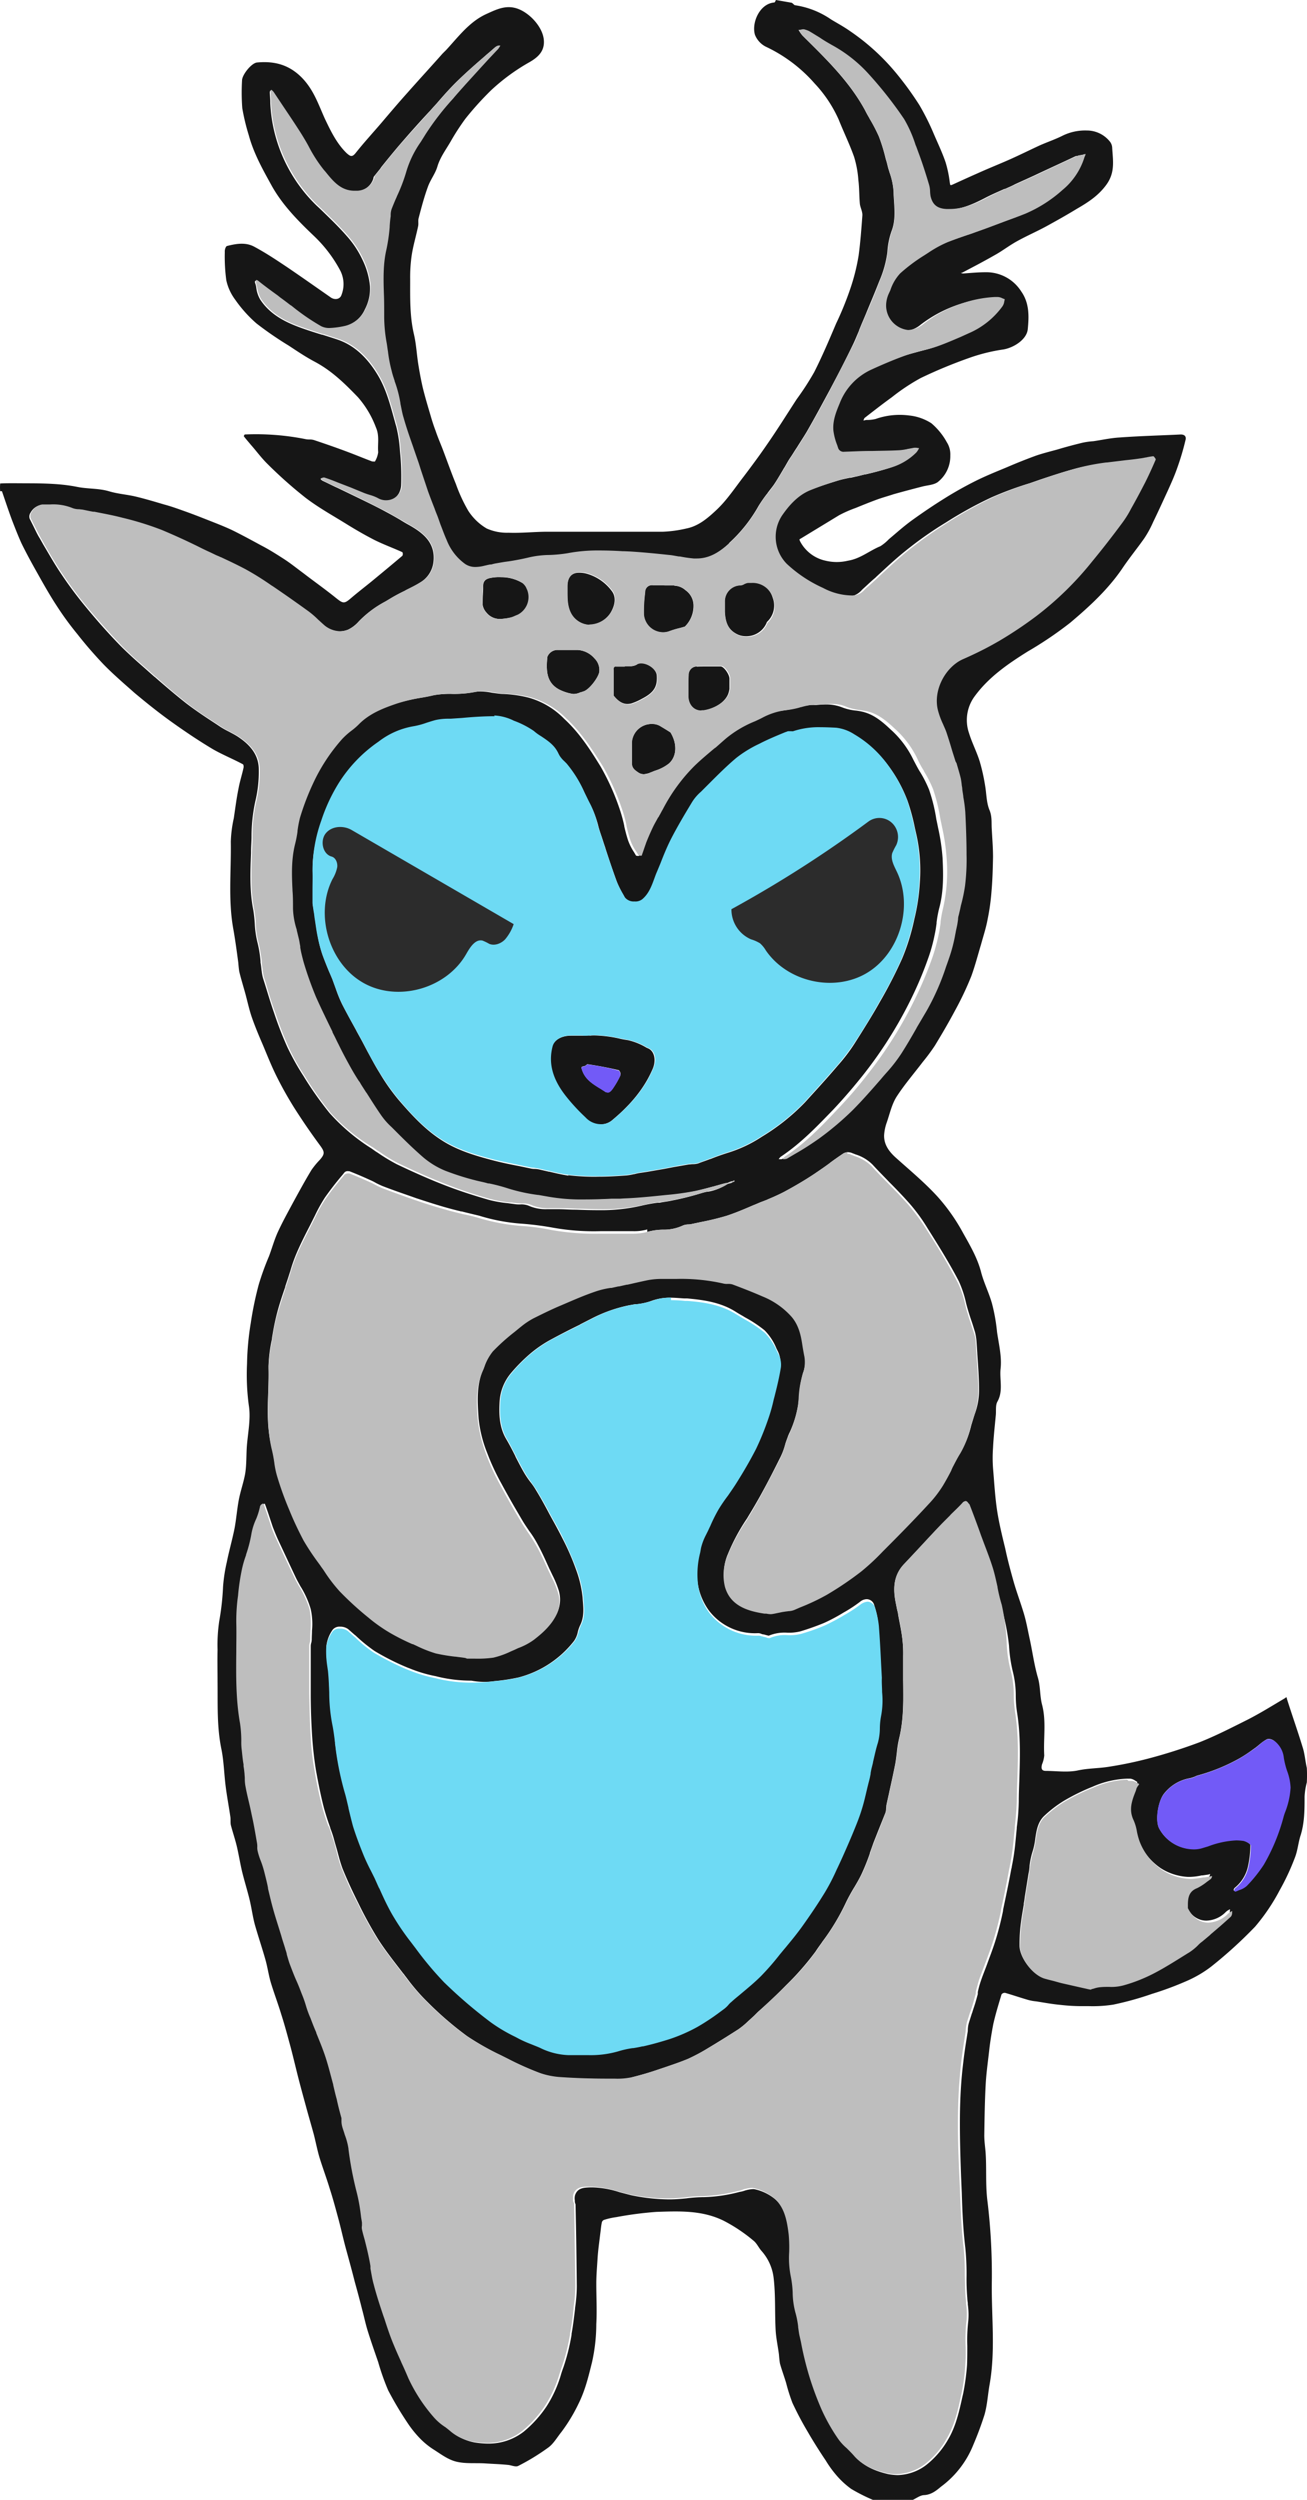 <svg id="Draw_Layer" data-name="Draw Layer" xmlns="http://www.w3.org/2000/svg" viewBox="0 0 523.15 1000"><defs><style>.cls-1{fill:#161616;}.cls-2{fill:#6edaf4;}.cls-3{fill:#725af7;}.cls-4{fill:#bebebe;}.cls-5{fill:#2c2c2c;}</style></defs><title>Angry_deer</title><path class="cls-1" d="M962.4,265c-.2.4-.4,1-.7,1-5.9.5-9.1,8.2-7.7,12.9a9,9,0,0,0,4.4,4.8,59.79,59.79,0,0,1,19.5,14.7,51.79,51.79,0,0,1,9.6,14.4c2,5,4.4,9.9,6.2,15a41.25,41.25,0,0,1,1.7,9.3c.4,3.1.3,6.3.6,9.5.2,1.5,1.1,3.1,1,4.6-.4,5.4-.8,10.8-1.5,16a81.07,81.07,0,0,1-3.2,12.9,125.88,125.88,0,0,1-5.8,14.3c-2.8,6.6-5.6,13.2-8.8,19.5a110.78,110.78,0,0,1-7,10.8c-3.9,6-7.7,12.1-11.8,18-3,4.4-6.2,8.7-9.3,12.8-3.5,4.5-6.7,9.4-10.8,13.3-3.4,3.2-7.2,6.6-12.2,7.6a49.48,49.48,0,0,1-9.4,1.3H871.1c-5.3,0-10.5.6-15.8.4a19.89,19.89,0,0,1-8.7-1.7,22.17,22.17,0,0,1-7.3-7,62.16,62.16,0,0,1-5-10.8c-1.9-4.6-3.6-9.5-5.4-14.2-.9-2.3-1.9-4.6-2.7-7-.8-2.1-1.5-4.3-2.1-6.4-1.1-3.7-2.2-7.4-3.1-11.1-.7-3.1-1.3-6.3-1.8-9.5-.6-3.9-.8-7.9-1.7-11.7-1.7-7.3-1.5-14.6-1.5-22a60.62,60.62,0,0,1,.6-9.5c.6-4,1.8-7.9,2.6-11.8.2-1-.1-2.2.2-3.2,1.1-4.2,2.2-8.4,3.7-12.5,1-2.8,3-5.3,3.8-8.1,1.1-3.7,3.4-6.7,5.3-10a94.56,94.56,0,0,1,5.9-9.1,123.22,123.22,0,0,1,10.3-11.4,80.18,80.18,0,0,1,15.3-11.2c3.3-1.9,6.2-4.3,5.8-8.9-.4-4.9-5.1-10.2-9.7-12.2-5-2.2-9.1-.1-13.3,1.8-6.8,3.1-11.2,9.1-16.1,14.4l-1.5,1.5c-4.6,5.2-9.3,10.3-13.9,15.5-3.5,3.9-6.9,7.9-10.3,11.9s-7.2,8.1-10.6,12.4c-1.4,1.7-2.1,1.2-3.5,0-4-3.9-6.3-8.7-8.7-13.7-2.4-5.3-4.2-10.8-8.3-15.5-5.3-6-11.5-7.8-18.9-7.1-2.2.2-6,4.9-6,7.2a82.24,82.24,0,0,0,.1,11.1,84.7,84.7,0,0,0,2.6,10.8c2,7.4,5.7,13.9,9.4,20.6,4.4,7.7,10.6,13.9,16.9,19.9a53.86,53.86,0,0,1,10.4,13.8,11.9,11.9,0,0,1,.4,9.6c-.6,1.8-2.8,2.1-4.4.9-5.9-4.1-11.7-8.2-17.6-12.2-4.2-2.8-8.4-5.6-12.9-8-3.5-1.9-7.3-1.2-10.9-.3-.5.1-1,1.5-.9,2.4a70.73,70.73,0,0,0,.6,11.3,20,20,0,0,0,3.5,7.7,52.29,52.29,0,0,0,8.6,9.6,138.3,138.3,0,0,0,12.8,8.8c3.5,2.3,6.9,4.6,10.5,6.5,6.8,3.6,12.1,8.8,17.3,14.2a39.23,39.23,0,0,1,7.2,12.1c1.5,3.4.6,6.6.9,9.9a9.63,9.63,0,0,1-1.3,3.7c0,.1-.8,0-1.1,0-3.2-1.2-6.3-2.5-9.5-3.7-4.5-1.7-9.1-3.3-13.6-4.8a5.82,5.82,0,0,0-1.9-.3,7.57,7.57,0,0,1-1.5-.1,100.93,100.93,0,0,0-24.5-1.9c-.1,0-.4.6-.4.7.9,1.2,1.9,2.3,2.8,3.4,2.3,2.6,4.4,5.5,6.9,7.9a173.63,173.63,0,0,0,15,13.3c5.1,3.9,10.7,7,16.2,10.4,3.7,2.3,7.5,4.5,11.4,6.5,3.6,1.8,7.5,3.2,11.2,4.9a1.7,1.7,0,0,1,0,1.4c-4,3.4-8,6.7-12,10-2.8,2.3-5.7,4.5-8.5,6.9s-3.2,2.3-6.1,0c-4.2-3.4-8.6-6.5-12.9-9.8-2.7-2-5.3-4.1-8.1-5.9s-5.8-3.7-8.9-5.3c-3.9-2.1-7.7-4.2-11.8-6.2-3.2-1.5-6.6-2.8-9.9-4.1-2.8-1.1-5.6-2.2-8.4-3.2s-5.8-2.1-8.8-2.9c-3.7-1.1-7.4-2.2-11.1-3.1s-7.4-1.1-11-2.2c-4.1-1.2-8.4-.9-12.5-1.7-8.4-1.7-16.8-1.4-25.2-1.5-1.9,0-3.8,0-5.8.1a16.05,16.05,0,0,0,0,3.1h.7c1.3,3.8,2.6,7.7,4,11.5,1.2,3.1,2.4,6.2,3.8,9.3,1.7,3.5,3.6,7,5.5,10.4,2.7,4.8,5.4,9.7,8.4,14.3a122.47,122.47,0,0,0,8.6,11.8c3.2,4.1,6.7,8.1,10.3,11.9,3.9,4,8.2,7.7,12.5,11.5,4.9,4.1,9.9,8.1,15.1,11.8s10.4,7.2,15.9,10.5c3.9,2.3,8.2,4,12.3,6.2.3.1.4.9.3,1.4-.6,2.8-1.5,5.5-2,8.3-.8,3.9-1.3,7.9-1.9,11.9a50.4,50.4,0,0,0-1.2,9.4c.2,11.6-1.1,23.3,1,34.9.8,4.5,1.4,9,2,13.5.1,1.2.2,2.4.4,3.6.7,2.9,1.6,5.8,2.4,8.7s1.5,6.2,2.5,9.2c1.3,3.8,2.9,7.6,4.5,11.3,1.8,4.3,3.5,8.6,5.6,12.8s4.4,8.3,6.9,12.3q4.95,7.8,10.5,15.3c1.8,2.5,1.9,3.3-.2,5.7a31.89,31.89,0,0,0-3.3,4c-2.6,4.3-5,8.7-7.4,13.1-2.1,3.9-4.2,7.7-6.1,11.8-1.4,3.1-2.3,6.4-3.5,9.6a108.51,108.51,0,0,0-4.1,11.3,135.8,135.8,0,0,0-3.2,15.4,111,111,0,0,0-1.5,16.3,92.29,92.29,0,0,0,.7,16.6c.9,5.4-.4,11.2-.8,16.8-.2,3.4-.1,6.9-.6,10.3-.6,3.6-1.9,7.1-2.6,10.8s-1,7.7-1.7,11.4c-.9,4.5-2.2,9-3.1,13.5a64.42,64.42,0,0,0-1.5,9.8,102.86,102.86,0,0,1-1.5,13.6,64,64,0,0,0-.7,11.6c-.1,4.3,0,8.6,0,13,.1,8.9-.3,17.7,1.5,26.6,1,4.8,1.1,9.8,1.7,14.7.5,4.1,1.3,8.3,1.9,12.4.2,1.1,0,2.3.2,3.4.8,3.1,1.9,6.2,2.6,9.4s1.2,6.2,1.9,9.2c.9,3.7,2,7.2,2.9,10.8s1.3,7,2.2,10.4c1.3,4.6,2.9,9.3,4.2,13.9.9,3.1,1.3,6.2,2.2,9.3,1.3,4.3,2.9,8.5,4.2,12.8,1.2,3.7,2.2,7.4,3.2,11.1,1.2,4.3,2.2,8.6,3.3,13s2.3,8.7,3.5,13.1c1,3.7,2.1,7.4,3.1,11.1.7,2.8,1.3,5.8,2.1,8.6,1.3,4.3,2.9,8.5,4.2,12.8,1.2,3.7,2.2,7.4,3.2,11.1,1.2,4.3,2.1,8.6,3.3,13s2.4,8.7,3.5,13.1c1,3.6,2,7.3,2.9,10.9.8,2.9,1.4,5.9,2.3,8.8,1.3,4.2,2.8,8.4,4.2,12.5a95,95,0,0,0,4,11.3,139.34,139.34,0,0,0,8,13.4,43.1,43.1,0,0,0,5.1,6.2,30.59,30.59,0,0,0,5.3,4.2c2.8,1.8,5.6,3.9,8.8,4.7,3.6.9,7.5.5,11.3.7,3.1.2,6.2.3,9.3.6,1.5.1,3.2,1,4.3.4a88.53,88.53,0,0,0,11.8-7.2c2.2-1.5,3.7-4.2,5.4-6.3a66.56,66.56,0,0,0,6.9-11.4c2.7-5.4,4-11,5.4-16.6a70.82,70.82,0,0,0,1.7-15.2c.3-5.4,0-10.8,0-16.2,0-3.3.3-6.7.5-10s.7-6.7,1.1-10.1c.2-1.4.3-2.9.6-4.3a1.44,1.44,0,0,1,.9-1.1,28.77,28.77,0,0,1,4.9-1.1,144.67,144.67,0,0,1,16.1-2.1c9.1-.3,18.2-.7,26.8,3.5a64.3,64.3,0,0,1,12,8c1.4,1.1,2.1,2.9,3.3,4.2a19.62,19.62,0,0,1,4.8,10.9c.8,7,.4,14,.8,21,.2,3.1.9,6.3,1.3,9.4.1,1.2.2,2.4.4,3.6.7,2.6,1.7,5.2,2.5,7.9a72.44,72.44,0,0,0,2.5,7.9,130.8,130.8,0,0,0,6.2,11.7c2.2,3.8,4.6,7.6,7.1,11.3a43.87,43.87,0,0,0,4,5.6,34.13,34.13,0,0,0,6.2,5.8,70.93,70.93,0,0,0,8.7,4.4h16c1.5-.7,2.9-1.8,4.4-1.9,2.9-.1,5-1.8,6.9-3.4a38.6,38.6,0,0,0,12.9-16.7c1.7-4,3.2-8,4.5-12.1,1.1-3.9,1.3-7.9,2-11.9,2.4-13.4.8-26.8.9-40.2a243.24,243.24,0,0,0-1.7-33c-.9-6.8-.3-13.4-.8-20.1-.2-2.2-.5-4.3-.5-6.5.1-7,.2-14.1.6-21.1.3-4.7,1-9.4,1.5-14.1q.6-4.65,1.5-9.3c.9-4,2.1-7.9,3.3-11.9a1.57,1.57,0,0,1,1.5-.6c3.1.9,6,1.9,9.1,2.8a19.09,19.09,0,0,0,3.3.6c3.2.5,6.4,1.1,9.7,1.4a74.61,74.61,0,0,0,9.5.5h1.8a53.23,53.23,0,0,0,9.8-.6,123.12,123.12,0,0,0,15.5-4.3,124.5,124.5,0,0,0,13.3-4.9,46.87,46.87,0,0,0,10.4-6,177.64,177.64,0,0,0,17.6-16,78.58,78.58,0,0,0,9.8-14.5,94.44,94.44,0,0,0,6.2-13.3c1.1-2.9,1.3-6.1,2.3-9,1.5-5,1.5-10.1,1.5-15.2a27.1,27.1,0,0,1,.9-5.7,56.1,56.1,0,0,0,0-5.8c-.6-2.6-.8-5.3-1.5-7.7-2-6.6-4.3-13.1-6.4-19.7-.3-1,0-1.1-1-.4-4.9,2.9-9.7,5.9-14.8,8.5-6.4,3.2-12.8,6.5-19.4,9.1a212,212,0,0,1-20.5,6.5,155.63,155.63,0,0,1-15.4,3.2c-4.1.7-8.4.6-12.6,1.5s-8.6.2-12.9.2c-1.9,0-1.8-1.3-1.5-2.6a11.9,11.9,0,0,0,.9-3.6c-.4-6.8.9-13.6-.9-20.4-.9-3.5-.6-7.3-1.7-10.9-1.5-5.2-2.2-10.8-3.4-16.1-.7-3.3-1.3-6.6-2.3-9.8-1.3-4.3-2.9-8.5-4.1-12.8s-2.3-8.4-3.2-12.7c-1.2-4.9-2.4-9.8-3.2-14.8-.9-5.8-1.2-11.6-1.7-17.4a54.75,54.75,0,0,1,0-8.1c.2-4.3.7-8.7,1.1-13,.2-1.9-.2-4.1.7-5.6,2.3-4.2.8-8.6,1.2-12.9.6-4.9-.7-10-1.4-14.9a72.28,72.28,0,0,0-2-11.3c-1.2-4.3-3.3-8.4-4.4-12.7-1.5-5.7-4.4-10.6-7.2-15.6a76.08,76.08,0,0,0-10.1-14.4c-5.1-5.6-11-10.5-16.7-15.6-2.8-2.5-4.9-5.3-4.8-9.1a18.56,18.56,0,0,1,1.1-5.2c1.2-3.5,2-7.2,3.9-10.2,3.1-4.8,6.9-9.2,10.4-13.8a80.55,80.55,0,0,0,4.9-6.6c2.8-4.6,5.5-9.2,8-13.9a125.83,125.83,0,0,0,6.6-13.9c1.5-4.1,2.6-8.4,3.9-12.7.9-3.3,2-6.6,2.6-9.9a88.38,88.38,0,0,0,1.6-11.5c.4-4.5.5-9,.6-13.5,0-3.7-.3-7.4-.5-11.1-.2-2.6.2-5-.9-7.7-1.3-3.1-1.2-6.7-1.8-10a75.1,75.1,0,0,0-2.1-9.4c-1.2-3.9-3.1-7.5-4.3-11.4a16,16,0,0,1,2.2-14.7c5.6-7.7,13.3-13,21.3-18a149.12,149.12,0,0,0,17-11.5c7.6-6.4,15-13.2,20.7-21.5,2.8-4.2,6-8.1,8.9-12.2a42.24,42.24,0,0,0,3.6-6.6c2-4.1,3.9-8.3,5.8-12.4,1.4-3.1,2.8-6.2,3.9-9.4a102.75,102.75,0,0,0,3.2-10.8c.4-1.3,0-2.4-1.9-2.4-8.1.4-16.2.6-24.4,1.2-3.6.2-7.1,1-10.6,1.5a29.69,29.69,0,0,0-4.3.6c-3.3.8-6.7,1.7-10,2.7-2.9.8-5.8,1.5-8.7,2.5-3.8,1.4-7.6,2.9-11.3,4.5-4.3,1.8-8.6,3.5-12.8,5.6s-8.3,4.4-12.3,6.9c-4.5,2.8-8.8,5.7-13.1,8.8-3.2,2.3-6.2,5-9.3,7.6a18.09,18.09,0,0,1-3.4,2.8c-4.4,1.8-8,5-13,5.8a19.12,19.12,0,0,1-8.9,0,15.11,15.11,0,0,1-10.2-7.7c-.4-.9-.4-.8.3-1.2l15.3-9.3a48.85,48.85,0,0,1,6.6-2.9c2.7-1.1,5.4-2.2,8.1-3.2,2.4-.9,4.7-1.5,7.1-2.3,3.9-1.1,7.7-2.1,11.6-3.1,2-.5,4.4-.6,6-1.7a13.17,13.17,0,0,0,5.1-10.7,9,9,0,0,0-1.4-5.3,26.88,26.88,0,0,0-6.2-7.6,20.19,20.19,0,0,0-8.9-3.1,29.08,29.08,0,0,0-13.4,1.4,14.72,14.72,0,0,1-3.6.4c-.4,0-.9.2-1.3.2.2-.4.3-.9.6-1.1,3.6-2.8,7.2-5.6,10.8-8.2a80.48,80.48,0,0,1,11.6-7.7,191.2,191.2,0,0,1,19.3-8,70.4,70.4,0,0,1,13.7-3.4c4.2-.7,9.4-4,9.8-8.1.5-5.1.7-10.4-2.6-15.1a16.54,16.54,0,0,0-14.3-7.7c-3,0-6,.3-8.9.5a3.55,3.55,0,0,1-1-.2,3.18,3.18,0,0,0,.9-.3c4.2-2.2,8.4-4.4,12.6-6.8,3.1-1.7,5.9-3.9,9-5.6,3.8-2.1,7.7-3.8,11.6-5.9,4.2-2.3,8.3-4.6,12.4-7.1,4.5-2.6,8.7-5.3,11.9-9.8,3.4-4.8,2.5-9.5,2.2-14.5a4.31,4.31,0,0,0-.8-2.4,11.8,11.8,0,0,0-9.4-4.6,20.48,20.48,0,0,0-9.7,2.1c-3,1.5-6.3,2.6-9.4,4-4.1,1.9-8.1,3.9-12.2,5.7s-8.1,3.4-12.1,5.2c-3.4,1.5-6.9,3.1-10.2,4.6-1.1.5-1,.3-1.2-.7a45.94,45.94,0,0,0-1.7-8.2c-1.3-3.8-3.1-7.6-4.7-11.3a96.55,96.55,0,0,0-5.8-11.6,126.36,126.36,0,0,0-8.5-11.8A88.29,88.29,0,0,0,992,277.4c-2.4-1.7-5-3.1-7.5-4.6a34.08,34.08,0,0,0-14.4-5.7c-.4,0-.8-.7-1.4-1ZM943.8,482.1a59.72,59.72,0,0,0,11.7-14.8,53.34,53.34,0,0,1,3.2-4.6l.2-.2.1-.2c.8-1.1,1.7-2.2,2.5-3.3,1.3-1.9,2.5-4,3.7-6l.1-.2.3-.5.2-.3c.8-1.3,1.5-2.7,2.4-4s1.7-2.7,2.6-4c1.3-2.1,2.7-4.2,4-6.4,3.4-5.9,6.5-11.7,9.2-16.7,3.3-6.2,6.4-12.2,9.1-17.8,1-2,1.8-4.1,2.6-5.9V397l.1-.2.9-2.2,1.7-4c1.3-3.2,3.2-7.6,4.8-11.7l.6-1.5a42.87,42.87,0,0,0,3.2-11.5,30.56,30.56,0,0,1,1.7-8.5c1.5-3.9,1.2-7.8,1-11.7-.1-1.3-.2-2.5-.2-3.8a27.86,27.86,0,0,0-1.7-8.1l-.1-.4a23.35,23.35,0,0,1-.7-2.5c-.2-.8-.3-1.2-.5-1.8l-.2-.7a68.67,68.67,0,0,0-2.7-8.8,68.48,68.48,0,0,0-3.7-7.1l-.1-.2-.1-.2c-.6-1-1.2-2.1-1.7-3.1-6.1-11.2-15.2-20.1-24-28.8l-1-1a14.31,14.31,0,0,1-1.1-1.5l-.2-.3-.2-.4v-.1h0l.5.1h.5a5.33,5.33,0,0,1,2,.7c1.4.8,2.8,1.7,4.3,2.6l.3.2c1.4.9,3.1,1.9,4.6,2.8a57.51,57.51,0,0,1,15,11.9,156.76,156.76,0,0,1,13.9,17.7,44,44,0,0,1,4.6,10.4l.3.7.8,2.2c1.7,4.5,3.2,9.3,4.3,13a18.66,18.66,0,0,1,.4,2.5,14.92,14.92,0,0,0,.2,2.1c.8,3.3,2.7,4.8,6.3,5.1h1.3c5.5,0,10.4-2.2,14.9-4.5,2.8-1.5,5.9-2.8,8.1-3.8h.2c1.4-.6,2.8-1.2,4.1-1.9l3.3-1.5.9-.4,3.5-1.6c5.5-2.6,11-5.1,16.5-7.7a1.7,1.7,0,0,1,.7-.1h.3a5.64,5.64,0,0,0,1.2-.4h.6l-.2.6a10.37,10.37,0,0,0-.4,1,27,27,0,0,1-8.7,12.8,53.18,53.18,0,0,1-14.9,9.5l-3.9,1.5c-4.1,1.5-8.2,3.1-12.4,4.6l-4.2,1.5-.5.2-.9.3c-2.6.9-5.9,2-9,3.2a46.4,46.4,0,0,0-7.9,4.3l-1.7,1.1a66.8,66.8,0,0,0-9.6,7.2,19.76,19.76,0,0,0-3.8,6.4l-.1.3c-.2.4-.4.9-.6,1.3a14,14,0,0,0-1.1,4.9,9.91,9.91,0,0,0,8.7,9.7h.3a10.66,10.66,0,0,0,6.1-2.5,52.45,52.45,0,0,1,28.5-10.7h1a5.92,5.92,0,0,1,1.9.5l.9.4h0a2.92,2.92,0,0,1-.2.9,4.38,4.38,0,0,1-.7,1.9,31.72,31.72,0,0,1-13.5,10.8l-3.3,1.4c-2.6,1.1-5.7,2.6-8.9,3.7-2.2.8-4.5,1.3-6.3,1.8s-4.2,1.1-6.3,1.8a145.24,145.24,0,0,0-14.3,5.9,24.53,24.53,0,0,0-12.6,13.5c-1.5,3.7-2.8,7.1-2.5,10.8a29.09,29.09,0,0,0,1.5,5.8l.4,1.2a2.14,2.14,0,0,0,2.5,1.5h.2l9.9-.3h1.1l10.8-.3a25,25,0,0,0,3.8-.6,18.46,18.46,0,0,1,2.3-.4h.2c.3,0,.7.1,1,.1h.2l.3.1h.1a4.35,4.35,0,0,0-.4.7,3.59,3.59,0,0,1-.7,1,23.92,23.92,0,0,1-10.4,6.1c-2.9.9-6,1.7-8.7,2.3h-.2l-2,.5c-1.1.3-2.3.5-3.5.8H992c-1.8.4-3.4.7-5,1.2-4.1,1.3-8.4,2.6-12.5,4.3-5,2.1-8.3,6.1-10.9,9.8a15.56,15.56,0,0,0,1.7,19.5,53.12,53.12,0,0,0,14.6,9.7,25.15,25.15,0,0,0,11.4,3,7.08,7.08,0,0,0,4.8-1.9c.2-.2.4-.3.5-.5l.6-.6c1.7-1.5,3.3-3.1,5-4.5l.2-.2.2-.2c3.7-3.4,7.5-7,11.5-10.2a147.93,147.93,0,0,1,16.5-11.6,157.56,157.56,0,0,1,18-9.9,134.92,134.92,0,0,1,15.4-5.7l4.3-1.5c4.5-1.5,9.3-3.1,14.6-4.5a96,96,0,0,1,10.5-1.8h.3c2.4-.4,4.9-.6,7.4-.9l5.7-.7a18.46,18.46,0,0,0,2.3-.4h.2a25,25,0,0,1,2.9-.5c.2,0,.5.3.7.7,0,0,.4.5.3.7a90,90,0,0,1-4.2,9.1c-1.5,3.1-3.5,6.7-5.7,10.6a47.34,47.34,0,0,1-3.5,5.6c-3.8,5-7.8,10.2-12.1,15.5-3.2,3.9-6.6,7.6-10.1,11.2a151.72,151.72,0,0,1-12.1,10.5,146.69,146.69,0,0,1-14.8,9.9,151.18,151.18,0,0,1-14.5,7.3c-7.6,3.4-12.2,12.9-10.1,20.7a39.34,39.34,0,0,0,2,5.4c.5,1.2,1.1,2.4,1.5,3.7.8,2.4,1.5,4.6,2.2,7.1l.7,2.2.5,1.8.1.4c.5,1.8,1.2,4,1.7,6.1a25,25,0,0,1,.5,2.9,7.72,7.72,0,0,0,.2,1.5c.1.9.3,1.9.4,2.8v.2c.3,1.9.6,4,.8,6.1.3,6,.5,11.7.5,17a85.83,85.83,0,0,1-.6,12.4,66,66,0,0,1-1.7,7.7l-.1.4-.1.5-.1.5c-.2.9-.4,1.7-.6,2.6l-.3,1.8c-.1.7-.2,1.3-.3,2-.2,1.1-.5,2.2-.7,3.3l-.1.6a67.88,67.88,0,0,1-2.5,9.6c-.4,1.1-.8,2.2-1.2,3.4a103.44,103.44,0,0,1-7.8,17.7l-3.9,6.6-.2.4c-1.7,2.9-3.8,6.5-5.9,9.8a76.12,76.12,0,0,1-5.5,7.2l-2.7,3.1c-3.5,4-7.4,8.5-11.5,12.6A121.29,121.29,0,0,1,978,720.5c-3.1,2.2-6.3,4.1-9.5,6l-3.4,2a1.39,1.39,0,0,1-1.1.2h-.5l.3-.4a2.34,2.34,0,0,1,.7-.7c8.1-5.4,14.6-12.3,21-18.9q6.6-7.05,12.6-14.7a168.73,168.73,0,0,0,19.6-31.9,147.74,147.74,0,0,0,5.9-14.5,66.1,66.1,0,0,0,2.4-9c.3-1.3.5-2.8.7-4.2V634a48.56,48.56,0,0,1,1-5.5c1.9-6.9,1.7-13.8,1.4-20.3a82.13,82.13,0,0,0-1.8-12.1l-.3-1.5-.4-1.9a67.79,67.79,0,0,0-2.9-11.8,47.32,47.32,0,0,0-3.6-7.1l-.2-.3c-.9-1.5-1.7-3.1-2.5-4.6a38.58,38.58,0,0,0-9.1-12.1c-3.7-3.5-7-6.1-11.3-7.1a22.36,22.36,0,0,0-3.1-.5A20.65,20.65,0,0,1,989,548a17.32,17.32,0,0,0-6.4-1.2c-1.3,0-2.7.1-4,.2h-2.2a28.3,28.3,0,0,0-5.8,1.1h-.2l-.2.1a34.67,34.67,0,0,1-5.6,1.1,27.06,27.06,0,0,0-9.6,3.1l-.8.4-1.9.9a41.4,41.4,0,0,0-11.8,7c-1.3,1.2-2.7,2.4-4.1,3.6l.6-.3-.5.4-.6.5a108.91,108.91,0,0,0-8.1,7.3,70,70,0,0,0-11.7,16.4,20.13,20.13,0,0,1-1.4,2.5l-.2.4-.2.3v.2c-.7,1.2-1.3,2.4-2,3.7-.9,1.9-1.8,3.9-2.8,6.4-.3.9-.6,1.7-.9,2.6s-.6,1.7-.9,2.6a1,1,0,0,1-.4.1c-.2,0-.9,0-1-.3l-.7-1.2a21.55,21.55,0,0,1-2.4-4.8c-.6-1.8-1.1-3.8-1.5-5.5h0v-.2a59.08,59.08,0,0,0-1.9-6.9,95,95,0,0,0-7.6-16.9c-4-6.5-8.4-13.4-14.5-19a31.86,31.86,0,0,0-14.2-8.5,48.42,48.42,0,0,0-10.7-1.5c-1.4-.1-2.7-.3-4.1-.5a25,25,0,0,0-4.7-.5,17.85,17.85,0,0,0-2.3.2,41.43,41.43,0,0,1-8.7.8,38.68,38.68,0,0,0-8.3.6c-1.5.4-3.2.7-5,1a82,82,0,0,0-9.8,2.3c-5.6,1.9-11,4-15.2,8.2-1,.9-2,1.8-3.1,2.7a23.54,23.54,0,0,0-3.7,3.3,72.44,72.44,0,0,0-11,16.4,92.64,92.64,0,0,0-5.9,15.1,45.12,45.12,0,0,0-1,5.3v.3a30.64,30.64,0,0,1-1,5.1c-1.5,6-1.3,12.2-1,18.2v.3c.1,2.2.2,4.8.2,7.2a33.64,33.64,0,0,0,1.5,8.4v.2c.3,1.2.7,2.5.9,3.7a25.58,25.58,0,0,1,.5,2.7v.5c.3,1.9.8,3.8,1.3,5.7a138.75,138.75,0,0,0,5,14.1c2.1,4.6,4.4,9.3,6.6,13.9v.2l.2.4.2.4c.7,1.3,1.3,2.7,2,4,1.5,3.1,3.2,6.3,5,9.5,1,1.8,2.1,3.6,3.2,5.3l.2.2.7,1.2,1.8,2.8.1.2.2.2c1.9,2.9,3.8,5.9,5.8,8.9a33.54,33.54,0,0,0,4.3,4.9l2.6,2.6c3.1,3.1,6.6,6.5,10.2,9.6a35.87,35.87,0,0,0,8.6,5.2,102.75,102.75,0,0,0,11.9,3.8c1.5.4,3.1.8,4.6,1.1l.7.2h.4a65.3,65.3,0,0,1,7.6,2,70.26,70.26,0,0,0,11.9,2.6h.2l4,.7a85.36,85.36,0,0,0,14.3,1.2c3.6,0,7.3-.2,11-.3h4.9c5.6-.2,11.3-.7,17.1-1.4a107.81,107.81,0,0,0,11.4-1.6c2.7-.5,5.4-1.3,8-2l.3-.1h.2l.6-.2,3.2-.9h.7c.9-.3,1.5-.6,2.3-.9l.4-.1a.35.35,0,0,1,.1.2v.4c-.7.2-1.3.4-2.2.6a18.25,18.25,0,0,1-7.5,3h-.3a26.81,26.81,0,0,0-2.7.7,107.83,107.83,0,0,1-11.2,2.8c-1.7.4-3.6.6-5.1.9h-.8c-2.2.3-4.4.7-6.5,1.2a72.15,72.15,0,0,1-17.3,1.8c-3.1,0-6.4-.1-8.9-.2h-.3c-2.3,0-4.6-.2-6.9-.2h-4.5a16.68,16.68,0,0,1-7.3-1.4,7.83,7.83,0,0,0-3.4-.5,12.75,12.75,0,0,1-2-.1c-.6-.1-1.5-.2-2.2-.3l-.7-.1a49.07,49.07,0,0,1-7.5-1.3c-6.6-1.9-12.4-3.8-17.8-5.9-6.2-2.4-12.7-5.3-19.2-8.4a73.1,73.1,0,0,1-7.6-4.6l-.8-.5-1.7-1.2a78.64,78.64,0,0,1-16.8-14.2,138.32,138.32,0,0,1-10-14.1l-.3-.5a101.23,101.23,0,0,1-6.5-11.6,141.77,141.77,0,0,1-5.4-13.9c-1.4-4-2.7-8.4-3.7-11.6l-.7-2.2a18.43,18.43,0,0,1-.5-2.5c0-.3-.1-.6-.1-.8-.1-.9-.2-1.9-.4-3v-.5a45.67,45.67,0,0,0-1.2-7.4,38.81,38.81,0,0,1-1.1-7.5,53.21,53.21,0,0,0-.6-5.6c-1.5-7.5-1.2-15.2-.9-22.7v-.7c0-2,.2-4,.2-5.9a66.18,66.18,0,0,1,1.5-14.1,50.25,50.25,0,0,0,1.4-12.8c0-6.7-4.6-10.6-8.5-13.2-1.1-.7-2.3-1.3-3.4-1.9l-.2-.1a33,33,0,0,1-3.2-1.8l-1.8-1.2c-4-2.6-8.1-5.3-12-8.3-4.2-3.3-8.3-6.8-12.3-10.3l-.1-.1-.3-.2-1.7-1.5-1.9-1.7c-3-2.6-6.6-5.8-9.8-9-4.5-4.6-9-9.6-13.7-15.3a162.16,162.16,0,0,1-9.9-13.2c-2.8-4.1-5.4-8.7-7.6-12.4l-.1-.2-1.2-2.1c-1-1.6-1.8-3.4-2.7-5.2l-.4-.8-.9-1.8a2.75,2.75,0,0,1,.4-2.5,5.91,5.91,0,0,1,4.2-3h3.1a22.27,22.27,0,0,1,9.2,1.5,7.46,7.46,0,0,0,2.6.4,7.72,7.72,0,0,1,1.5.2l2.9.6h.2l1.1.2h.5c3.5.6,7.4,1.4,11.2,2.4a125.46,125.46,0,0,1,15.8,4.9c4.9,2,9.6,4.2,14.1,6.4l5.4,2.5,2.3,1.1,1.2.5.2.1.2.1.3.1c3.2,1.5,6.6,3.1,9.8,4.8a121.35,121.35,0,0,1,10.4,6.5l.5.3c5.6,3.8,10.2,7,14.4,10.1,1.3,1,2.4,2,3.6,3.1l.2.2c.7.6,1.3,1.2,2,1.8a10.14,10.14,0,0,0,6.6,2.8,10.39,10.39,0,0,0,3.5-.7,13.75,13.75,0,0,0,4.3-3.3,42.17,42.17,0,0,1,10.7-8l2-1.2a64.54,64.54,0,0,1,5.8-3.1l.3-.2c1.8-.9,3.9-1.9,5.8-3.1a10.9,10.9,0,0,0,5.3-8.1c1-8-4.5-11.9-9.8-14.9-1.1-.6-2.1-1.2-3.1-1.8l-.3-.2c-1.9-1.1-3.8-2.2-5.7-3.2-3.7-2-7.6-3.9-10.7-5.4l-.2-.1-8.5-4.1-.9-.4c-1.7-.8-3.5-1.7-5.2-2.5a2.65,2.65,0,0,1-.6-.5c-.1-.1-.1-.2-.2-.3h0l.4-.1a1.45,1.45,0,0,1,.7-.2h.2c1.9.6,3.7,1.3,5.4,2l5.2,2.2,5.6,2.3a18.88,18.88,0,0,0,1.8.6l.3.1a16.59,16.59,0,0,1,3.1,1.2,6.28,6.28,0,0,0,8.7-2.3,7.79,7.79,0,0,0,.9-3.7,98.59,98.59,0,0,0-.5-13.3,54,54,0,0,0-1.5-9.8c-.3-.9-.5-1.8-.8-2.8-1.7-6.2-3.4-12.6-6.9-18.2-4.4-7.1-9.6-11.6-15.9-13.7-1.8-.6-3.7-1.2-5.6-1.8l-.3-.1h-.2c-2.6-.8-5.8-1.8-8.8-2.9-5.7-2.1-12-5.1-16-11.3a12.46,12.46,0,0,1-1.5-4.6,8.47,8.47,0,0,0-.4-1.7c-.2-.5-.2-.8,0-1s.1-.1.2-.1.4.2.9.5c2.4,2,5.1,3.9,7.6,5.7l1.1.8,3.9,3,.5.3a89.65,89.65,0,0,0,11.9,8.2,8.42,8.42,0,0,0,3.5.7,34.17,34.17,0,0,0,6.3-.9,12.26,12.26,0,0,0,8-6.9,17.81,17.81,0,0,0,2-9.3,30.67,30.67,0,0,0-3.1-10.7,38.7,38.7,0,0,0-6.2-9.3c-3.3-3.8-7-7.3-10.6-10.8l-.1-.1-1.4-1.3a61.05,61.05,0,0,1-17.9-34.8c-.3-2.1-.5-4.1-.6-6.2V306c0-1.3-.1-2.5-.2-3.8a1.7,1.7,0,0,1,.1-.7c0-.1.1-.2.1-.3h0l.3.2a1.7,1.7,0,0,1,.6.6l2.6,3.9c2.8,4.1,5.6,8.2,8.2,12.4,1.2,1.9,2.4,3.9,3.3,5.6a64.22,64.22,0,0,0,6,9.3l.7.8c3,3.7,6.1,7.6,11.6,7.6h.6a7.45,7.45,0,0,0,7.3-5c0-.1.1-.3.1-.4a1.42,1.42,0,0,1,.2-.6l2.5-3.1.4-.6.3-.4c2.1-2.6,4.3-5.3,6.5-7.9,4.2-4.9,8.5-9.7,12.4-13.9l.2-.2,1.7-1.9.1-.1.9-1,.1-.1c2.5-2.9,5.4-6.2,8.4-9.1,3.6-3.5,7.5-6.9,11.2-10.1l.2-.2,1.2-1,2.4-2.1a2.1,2.1,0,0,1,1.1-.4h.6l-.1.2-.1.2-.6.9-3.5,3.7-1.1,1.2-1.2,1.3c-3.7,3.9-7.7,8.4-11.7,13l-.4.5a113.82,113.82,0,0,0-11.3,14.6c-.6,1-1.2,1.9-1.8,2.9a43.2,43.2,0,0,0-5.8,11.8,68,68,0,0,1-3.7,9.8l-.1.2-.1.3c-.6,1.5-1.3,3-1.9,4.5a11.08,11.08,0,0,0-.5,2.5v.7c-.2,1.3-.3,2.6-.4,3.9v.4a55.79,55.79,0,0,1-1.3,9c-1.4,6-1.2,12.1-1,18.2,0,2.5.2,5.3.1,8.1a69.4,69.4,0,0,0,1,11.1c.2,1.1.4,2.2.5,3.3.4,2.7.9,5.3,1.5,7.9.3,1.3.8,2.5,1.1,3.7l.1.3v.4c.4,1.3.9,2.8,1.3,4.2s.7,3,.9,4.3v.2a42.19,42.19,0,0,0,1.3,5.7c1.2,3.9,2.5,7.6,3.7,11.3l.3.9c.6,1.5,1.1,3.3,1.7,4.9s1,2.9,1.4,4.3l.2.6.1.3.2.6c.7,2.1,1.3,4.2,2.1,6.3.9,2.5,1.8,4.8,2.7,7.1.4,1.1.9,2.2,1.3,3.4s.7,2,1.1,3.1a62.51,62.51,0,0,0,2.4,6,22.48,22.48,0,0,0,7.4,9.6,7.21,7.21,0,0,0,4,1.2,15.68,15.68,0,0,0,3.7-.5l.9-.2,1.4-.3h.5a17.42,17.42,0,0,1,2.2-.5c1.1-.2,2.3-.4,3.5-.6h.2l.5-.1h.2a52.44,52.44,0,0,0,7.9-1.5,44.22,44.22,0,0,1,8.9-1.1,41.67,41.67,0,0,0,7.1-.7,64.26,64.26,0,0,1,12.4-1.1c3.3,0,6.7.2,9.6.3h.7l2.3.1c4.9.2,10.2.7,15.8,1.4l3.9.6h.4a33.14,33.14,0,0,0,5.5.8h1.2c4.5,0,8.5-1.9,13.2-6.2ZM879.4,735.3c-2.6-.4-5.2-1-7.7-1.6h-.2l-3.9-.9a11,11,0,0,0-1.8-.2h-.2a7.72,7.72,0,0,1-1.5-.2l-4.3-.9c-3.7-.7-7.6-1.5-11.3-2.5-6.4-1.7-13.2-3.7-19.3-7.5-6.6-4.1-11.9-9.6-17.9-16.6a80.78,80.78,0,0,1-7.6-10.8c-1.7-2.7-3.2-5.6-4.8-8.5l-2.1-4-2.2-4-.3-.6c-1.8-3.3-3.7-6.7-5.5-10.2a50.46,50.46,0,0,1-2.6-6.4l-1.2-3.3c-.4-1.1-.9-2.2-1.4-3.3-.9-2.2-1.8-4.4-2.6-6.6a46.08,46.08,0,0,1-1.9-7.3c-.5-2.5-.8-5-1.2-7.4l-.1-.9c-.1-.9-.3-1.7-.4-2.6a1.45,1.45,0,0,0-.2-.7V628a7.72,7.72,0,0,1-.2-1.5V613.8c-.3-7.1,1.5-13.9,3.5-20.1a69.43,69.43,0,0,1,6.9-14.9,56.62,56.62,0,0,1,16-16.7,32,32,0,0,1,14.1-6.2,30.68,30.68,0,0,0,5.2-1.4,22.59,22.59,0,0,1,3.7-1.1,24,24,0,0,1,4.6-.5h1.3l4.5-.3c4.3-.3,8.7-.6,13.1-.7a24.35,24.35,0,0,1,7.5,1.9l.4.2a28.83,28.83,0,0,1,8,4.1c.9.7,1.9,1.4,2.9,2.1,2.8,1.8,5.6,3.7,7,7.1a9.23,9.23,0,0,0,2.3,2.9l.9.9a45.15,45.15,0,0,1,7.1,11.5c.7,1.5,1.5,3.1,2.3,4.6a43,43,0,0,1,2.9,7.8c.3,1.3.7,2.5,1.1,3.7.6,1.7,1.1,3.4,1.7,5.1l.3,1c1.4,4.3,2.9,8.8,4.5,13.1a41.8,41.8,0,0,0,2.8,5.6l.6,1.1a4.48,4.48,0,0,0,3.9,1.7,4.91,4.91,0,0,0,3.1-.9c2.6-2.2,3.7-5.2,4.8-8.2.3-.9.7-1.8,1-2.6l1.5-3.6c1.2-3.1,2.5-6.2,4-9.3,2.7-5.2,5.7-10.2,8.6-15.1a23.59,23.59,0,0,1,3.6-4.2l3.1-3.1.2-.2c3.5-3.4,7.1-7,10.8-10.2a47.38,47.38,0,0,1,9.1-5.6l.4-.2c3.3-1.7,6.8-3.1,10.1-4.5l.6-.2a3.55,3.55,0,0,1,1-.2h.9a3.4,3.4,0,0,0,1-.1,30.15,30.15,0,0,1,10.7-1.5c2.1,0,4.3.1,6.2.2a16.91,16.91,0,0,1,7.2,2.6,43.72,43.72,0,0,1,13.4,11.9,56.72,56.72,0,0,1,7.7,14.1,80.62,80.62,0,0,1,2.9,10.7l.7,3.1A66,66,0,0,1,1020,618a80.25,80.25,0,0,1-2.2,14.7,87.57,87.57,0,0,1-4.9,15.8,188.22,188.22,0,0,1-8.9,17.3c-2.8,5-6.1,10.3-10.1,16.6a70.47,70.47,0,0,1-6.7,8.8c-4.5,5.3-9.2,10.4-13.2,14.8a84.27,84.27,0,0,1-17.2,13.7,52.88,52.88,0,0,1-13.8,6.5c-2.2.7-4.5,1.5-6.7,2.4l-.4.1c-1.5.6-3.1,1.1-4.6,1.7a7.8,7.8,0,0,1-2.2.3c-.5,0-1,.1-1.5.1l-5.8,1-4.2.8-6.9,1.2-2.7.4a18.92,18.92,0,0,0-2.3.5h-.2a23.25,23.25,0,0,1-2.8.5c-4.2.3-7.5.5-11.1.5a85.83,85.83,0,0,1-12.4-.6Zm31.5,22.5a25.79,25.79,0,0,1,6.2-.9,18,18,0,0,0,7.9-1.6,6,6,0,0,1,2.4-.5,5.9,5.9,0,0,0,1.4-.2l3.8-.8a89.24,89.24,0,0,0,10.2-2.5c3.6-1.2,7.1-2.7,10.6-4.2,1.3-.5,2.5-1.1,3.7-1.5l1.8-.7.4-.2c2.2-.9,4.4-1.9,6.5-3,4.1-2.2,8.2-4.6,12.1-7.2,1.9-1.3,3.7-2.5,6-4.2l.1-.1.4-.3c1.5-1.1,3.3-2.4,5-3.5a4.07,4.07,0,0,1,1.8-.5,5.85,5.85,0,0,1,1.3.2l1.8.7a16.37,16.37,0,0,1,6.8,4.1c2.1,2.3,4.4,4.6,6.7,7l.2.2c2.4,2.4,5,5.1,7.5,7.9a70.7,70.7,0,0,1,7.7,10.5c4.6,7.3,8.7,13.9,12.4,21a42.7,42.7,0,0,1,2.8,8.3c.3,1.3.7,2.7,1.1,4s.7,2.2,1.1,3.4c.5,1.4,1,3.1,1.5,4.7a23.18,23.18,0,0,1,.6,3.8c.1,1.5.2,3.1.3,4.6v.2c.3,4.4.7,9.5.7,14.3a27.34,27.34,0,0,1-1.7,9.8c-.5,1.5-.9,2.9-1.4,4.5l-.1.4a38.72,38.72,0,0,1-4,10.1c-1.2,1.9-2.2,3.9-3.3,6l-.3.6v.2c-.9,1.8-2.1,4-3.3,6a44.29,44.29,0,0,1-5.7,7.4c-4.9,5.2-10.3,10.8-17.5,18.1l-.9.9a108.54,108.54,0,0,1-8.6,8,130.29,130.29,0,0,1-13.9,9.4,85.28,85.28,0,0,1-10.6,5l-2.3,1a10.27,10.27,0,0,1-2.4.5,6.75,6.75,0,0,0-1.4.2l-2.2.4-3.3.6h-.4a7.72,7.72,0,0,1-1.5-.2H958c-6.6-1-13.6-3.1-15.8-10.7a18.9,18.9,0,0,1,1-12.4,78.23,78.23,0,0,1,7.3-13.7l.4-.6c.7-1.2,1.4-2.3,2.1-3.5,4-6.7,7.6-13.7,11-20.5l.2-.4a28.2,28.2,0,0,0,1.9-5.1c.2-.8.5-1.5.8-2.4.2-.4.3-.9.5-1.3l.3-.7.2-.4.1-.2a44.81,44.81,0,0,0,3.5-12,18.09,18.09,0,0,0,.2-2.5,47,47,0,0,1,1.5-9,14.3,14.3,0,0,0,.8-7.4c-.3-1.4-.5-2.8-.7-3.8-.7-4.1-1.4-8.4-4.4-12.1a31.06,31.06,0,0,0-11.7-8.2c-3.4-1.5-7.2-3.1-12-4.8a11,11,0,0,0-1.8-.2h-.3a3,3,0,0,1-1.3-.2,82,82,0,0,0-19.1-1.9h-5.4a40.47,40.47,0,0,0-6,.5c-2.9.6-5.9,1.3-8.1,1.8H903l-3.1.7h-.3l-2.7.6h-.4a62.28,62.28,0,0,0-6.2,1.5c-4.4,1.5-8.5,3.3-13.4,5.4-3.6,1.5-7.3,3.3-11.3,5.3a26.74,26.74,0,0,0-4.8,3.2c-.8.7-1.7,1.4-2.7,2.2a80.68,80.68,0,0,0-8.7,7.8,21.74,21.74,0,0,0-3.6,6.7,12.2,12.2,0,0,1-.7,1.7c-2.7,6.4-2.1,13.3-1.7,19.4a50.67,50.67,0,0,0,3.5,13.9,90.26,90.26,0,0,0,5.7,12.2c3,5.6,6,10.7,8.6,15.1.8,1.3,1.7,2.6,2.5,3.8l.3.4a40.41,40.41,0,0,1,3.2,5.2c1.7,3.1,3.1,6.3,4.5,9.4l.3.6,1,2.1.3.6a41.92,41.92,0,0,1,2,4.9,12.7,12.7,0,0,1-.1,8.6c-2,4.6-5.6,7.7-9.3,10.7a28.18,28.18,0,0,1-6.4,3.4l-1.5.7-1.4.6a29.24,29.24,0,0,1-7,2.5,35.39,35.39,0,0,1-7.3.4H839a.76.76,0,0,1-.5-.2.6.6,0,0,0-.4-.1c-1.2-.2-2.4-.3-3.7-.5h-.2a72.23,72.23,0,0,1-7.9-1.3,35.36,35.36,0,0,1-7.6-3l-1.5-.7H817a76.64,76.64,0,0,1-8.6-4.3,91,91,0,0,1-9-6.3,127.91,127.91,0,0,1-11.5-10.5,79,79,0,0,1-6.2-8.1l-.4-.6-.8-1.1-.4-.6-1.1-1.5a83.18,83.18,0,0,1-5.6-8.5,104.91,104.91,0,0,1-5.8-12.2,129.53,129.53,0,0,1-4.9-13.6,34.49,34.49,0,0,1-1.1-5.4,40.48,40.48,0,0,0-.9-4.8c-2.1-7.6-1.8-15.5-1.5-23.1.1-3.1.2-6.4.1-9.7a56.87,56.87,0,0,1,1.2-10l.1-.5.1-.6v-.2l.3-1.8a94,94,0,0,1,2-9.2c.9-3.3,2.1-6.8,3-9.4v-.2l1-3c.3-.9.6-1.9.9-2.8l.1-.3a59.79,59.79,0,0,1,2.5-7.1c1.6-3.8,3.6-7.7,5.4-11.2l1-2,.3-.6.7-1.4a63,63,0,0,1,4-7.2c2.2-3.1,4.5-6.1,7-9l.8-1a1.74,1.74,0,0,1,1.5-.5,2,2,0,0,1,.7.1c2.8,1.1,5.6,2.3,8.2,3.5a18.65,18.65,0,0,1,2,1c.9.5,1.8.9,2.7,1.3,4.9,1.9,9.4,3.4,13.6,4.9,4.6,1.5,8.6,2.8,12.2,3.8,1.8.5,3.7,1,5.4,1.4l.3.1h.4l.3.1.4.1c2,.5,4.1,1,6.2,1.5a75.07,75.07,0,0,0,17,3.2,119.18,119.18,0,0,1,12,1.5,93,93,0,0,0,19.7,1.5h12.8a18.84,18.84,0,0,0,5.8-.7ZM849.6,937.5a79.88,79.88,0,0,0,9.8-1.5,41.31,41.31,0,0,0,22.2-14.6,9.52,9.52,0,0,0,1.5-3.6,13.32,13.32,0,0,1,1-2.8c1.5-3.1,1.3-6.4,1-9.6l-.1-1.5a45.25,45.25,0,0,0-2.6-11,96.91,96.91,0,0,0-5.4-12.4c-1.3-2.6-2.7-5.2-4.1-7.7l-1.2-2.2-.9-1.7c-1.4-2.6-2.9-5.3-4.5-7.9a27.49,27.49,0,0,0-2.3-3.3,36.22,36.22,0,0,1-2.7-4.1c-1.1-1.9-2.1-3.9-3.1-5.8l-.1-.3-.1-.2c-1.1-2.2-2.3-4.5-3.6-6.7-2.8-4.8-2.9-10.1-2.6-15.1a19.57,19.57,0,0,1,4.6-11.3,67.16,67.16,0,0,1,8-8,49,49,0,0,1,8.2-5.5c3.7-2,7.6-4,11.3-5.8l.3-.2,4.5-2.3a57.7,57.7,0,0,1,15.1-5.3c.8-.1,1.5-.3,2.4-.4h.4a24,24,0,0,0,5.9-1.3,21.69,21.69,0,0,1,7.6-1.3c1.9,0,3.8.2,5.6.3h1.2c6.5.6,13.4,1.5,19.5,5.4,1.1.7,2.2,1.3,3.2,1.9l.3.2a51.29,51.29,0,0,1,7.9,5.2,22.05,22.05,0,0,1,4.8,7.3l.5,1a10.31,10.31,0,0,1,1.1,5.4,84.78,84.78,0,0,1-2,9.5l-.6,2.4-.3,1.1a59,59,0,0,1-2,7.2,110.75,110.75,0,0,1-5,12.4,160,160,0,0,1-8,13.9c-1,1.5-2.1,3.2-3.3,4.9s-2.5,3.5-3.7,5.4a61.6,61.6,0,0,0-3.4,6.8l-.2.4-.7,1.5c-.3.6-.5,1.1-.9,1.8a18.44,18.44,0,0,0-1.9,5.1l-.3,1.8a37.75,37.75,0,0,0-1,11.6,24.78,24.78,0,0,0,4.8,12.8,23.11,23.11,0,0,0,19.5,8.9,3.19,3.19,0,0,1,1.4.3,2.35,2.35,0,0,0,.8.2,3.09,3.09,0,0,1,.8.2l1.2.3a.6.6,0,0,0,.4-.1,16.62,16.62,0,0,1,7-1.1,18.72,18.72,0,0,0,5.3-.5,99,99,0,0,0,9.6-3.4,70.77,70.77,0,0,0,7.7-4.1,57.44,57.44,0,0,0,6.6-4.3,4.3,4.3,0,0,1,2.8-1.1,3.19,3.19,0,0,1,3,2.6,28.82,28.82,0,0,1,1.5,7.2c.4,5.2.7,10.7.9,15.2l.3,5.7c0,2,0,4,.1,5.7a33.53,33.53,0,0,1-.4,9.5,27.34,27.34,0,0,0-.5,5,23.16,23.16,0,0,1-.8,5.8c-.8,2.5-1.3,5-1.9,7.5l-.1.6c-.2.8-.4,1.5-.6,2.4-.1.5-.2,1.1-.3,1.6v.3l-.3,1.5c-.2.8-.4,1.5-.6,2.4l-.3,1.2c-.7,2.9-1.4,6.2-2.4,9.3a102.87,102.87,0,0,1-4,10.5l-.1.2-.2.5c-1.7,4-3.5,8.1-5.4,12.1l-.2.4a81.73,81.73,0,0,1-4.8,9.3c-2.6,4.1-5.5,8.6-9,13.5a104,104,0,0,1-7.1,9l-.1.1-1.9,2.3c-2.4,3-4.9,5.9-7.5,8.6a96.54,96.54,0,0,1-7.8,6.9l-4,3.4a15.93,15.93,0,0,0-1.3,1.3,7.52,7.52,0,0,1-1.6,1.5l-1.9,1.4a83.47,83.47,0,0,1-8.8,5.8,74.49,74.49,0,0,1-11.2,4.9,97.74,97.74,0,0,1-10.6,2.9h-.3c-1.2.3-2.4.5-3.6.7h0a28.65,28.65,0,0,0-5.8,1.3,34.48,34.48,0,0,1-11.9,1.5h-8a29.52,29.52,0,0,1-11.3-2.9c-1.1-.5-2.2-.9-3.4-1.4a41,41,0,0,1-4.8-2.1l-1.7-.9a64.72,64.72,0,0,1-9.8-5.8,219.16,219.16,0,0,1-18.7-16,134.55,134.55,0,0,1-11.4-13.6l-1.9-2.5a78.62,78.62,0,0,1-7.7-11.4c-1.8-3.2-3.4-6.7-4.9-10l-.2-.3c-.6-1.3-1.2-2.7-1.8-4-.4-.9-.9-1.9-1.4-2.8-1-2-2.1-4.2-3-6.4a112.53,112.53,0,0,1-4.2-11.5c-.7-2.4-1.3-5.1-1.8-7.2v-.2c-.5-2-.9-4-1.5-6a121.46,121.46,0,0,1-3.4-15.9c-.2-1.2-.3-2.5-.5-3.8v-.5c-.2-2.4-.6-4.8-1-7.2a89.51,89.51,0,0,1-1.2-12.7c-.1-2.5-.2-5.6-.5-8.5a15.17,15.17,0,0,0-.3-2.1,31.5,31.5,0,0,1-.4-7.5,14,14,0,0,1,2.5-6.2,3.52,3.52,0,0,1,2.9-1.2,5.38,5.38,0,0,1,3.3,1l2.5,2.2.4.3a64.28,64.28,0,0,0,7.6,6.2,97.4,97.4,0,0,0,13.3,6.7l.8.3a54.06,54.06,0,0,0,10.4,3.1l1.2.3a57.86,57.86,0,0,0,13.1,1.5,27.55,27.55,0,0,0,9.1.2ZM904.7,1096c3.5-.9,7-1.9,10.5-3.1l2.4-.8.3-.1c2.9-1,6.2-2.1,9.3-3.4a70.77,70.77,0,0,0,7.7-4.1c4-2.4,8.2-5,12.4-7.7a31.89,31.89,0,0,0,4-3.3l2.4-2.2,1.5-1.5c3.5-3.1,7.4-6.7,11.2-10.6a110.39,110.39,0,0,0,11.9-13.6c.7-1.1,1.5-2.2,2.3-3.3l.4-.6a88.81,88.81,0,0,0,9.3-15.4c1-2.1,2.1-4.1,3.3-6.1l.2-.3c1-1.7,2-3.4,2.9-5.3a87.85,87.85,0,0,0,3.3-8.2v-.2l1.5-4.2,1.7-4.3,3-7.5a5.55,5.55,0,0,0,.3-1.7c0-.4.1-.9.1-1.3.4-2,.9-4,1.3-6,.7-3.1,1.5-6.8,2.2-10.3.3-1.5.5-3.3.7-4.9a41.73,41.73,0,0,1,1-6c1.8-7.6,1.6-15.4,1.5-23v-9.5a47.38,47.38,0,0,0-.5-8.4c-.4-2.7-1-5.5-1.5-8.2v-.3l-.2-.9-.2-.8-.6-3c-1.3-6.6-.3-11.3,3.4-15.2,2.4-2.6,4.9-5.2,7.4-7.9s5.2-5.6,7.9-8.4l3.1-3.1.2-.3.4-.4c1.5-1.5,2.9-2.8,4.3-4.3a1.89,1.89,0,0,1,1.3-.8c.6,0,1,.7,1.2,1.4,1.4,3.5,2.7,7.1,4,10.7l.6,1.7c.5,1.3,1,2.6,1.5,4,1.1,3,2.4,6.3,3.4,9.6a70.79,70.79,0,0,1,1.7,7v.2c.5,2.5,1.1,4.8,1.7,7a89.53,89.53,0,0,1,3.3,16.2,58.12,58.12,0,0,0,1.5,10.3,38.85,38.85,0,0,1,1.2,9.6v.2a46.23,46.23,0,0,0,.5,6.5c1.5,9.3,1.2,18.6.9,27.9-.1,2.6-.2,5.2-.2,7.9a89.28,89.28,0,0,1-.8,10.3v.4c-.2,2.1-.4,4.1-.6,6.2a90.71,90.71,0,0,1-1.4,9.1v.2l-.2.8c-1.1,6-2.2,11.1-3.2,15.9l-.1.6v.2a119.67,119.67,0,0,1-3.1,12.1c-1,3.2-2.3,6.5-3.2,9s-1.8,4.6-2.6,7a36,36,0,0,0-1.2,4.4v.8c-.3,1.1-.6,2.2-.9,3.2-.4,1.4-.9,2.7-1.3,4.1l-.2.5c-.4,1.3-.8,2.5-1.2,3.8a11.71,11.71,0,0,0-.4,2.6,4.87,4.87,0,0,1-.1,1.2l-.3,1.9-.3,1.9c-.4,2.6-.8,5.3-1.1,8-1.8,14.4-1.5,28.5-.9,45.4l.3,7.1c.2,6.7.5,14.2,1.4,21.7a105.63,105.63,0,0,1,.5,11.3,85.28,85.28,0,0,0,.3,8.8,13.55,13.55,0,0,0,.2,2v.6a29.17,29.17,0,0,1,.2,6.6,66.92,66.92,0,0,0-.4,10c0,2.5,0,5.1-.1,7.6a91.43,91.43,0,0,1-1.6,11.7l-.2.8c-1.3,5.9-2.6,11.9-5.7,17.2a35.44,35.44,0,0,1-8.9,10.4,19.71,19.71,0,0,1-11.4,4,23.28,23.28,0,0,1-3.8-.4c-3.8-.9-9.4-2.6-13.2-7.1a33.15,33.15,0,0,0-2.6-2.7l-.2-.2a34.23,34.23,0,0,1-3.6-4,73.26,73.26,0,0,1-6.5-11.6,101.64,101.64,0,0,1-5.2-14.3c-1.3-4.1-2.2-8.6-3.1-12.6l-.5-2.2-.6-3.6v-.3a34.67,34.67,0,0,0-1.1-5.6,30.87,30.87,0,0,1-1.1-8,31.7,31.7,0,0,0-.7-6.1,41.76,41.76,0,0,1-.7-10,55.61,55.61,0,0,0-.2-7.1c-.7-5.7-1.7-11.2-6.2-14.8a19,19,0,0,0-7.7-3.7,3.4,3.4,0,0,0-1-.1,13.59,13.59,0,0,0-3.5.7,8.47,8.47,0,0,1-1.7.4,61.68,61.68,0,0,1-14.2,2.1,58.07,58.07,0,0,0-7.2.5c-2.1.2-4.3.4-6.5.4h-.7a76.63,76.63,0,0,1-15-1.7l-4.6-1.2a38.1,38.1,0,0,0-10.6-1.9H888c-2.5.1-5,.2-6,3.1a5,5,0,0,0-.1,2.1v.5c0,.2.1.4.1.6a1.42,1.42,0,0,1,.2.6l.1,4.9c.2,9.1.3,18.6.4,27.7a59.68,59.68,0,0,1-.5,7.3l-.2,1.5v.3c-.4,3.3-.8,6.7-1.4,10v.4a82.63,82.63,0,0,1-3.2,12.8c-.4,1.1-.8,2.2-1.1,3.3a48.66,48.66,0,0,1-5.7,12.5,47.43,47.43,0,0,1-9,10,22.82,22.82,0,0,1-14.4,4.9,34.3,34.3,0,0,1-5.6-.5,20.23,20.23,0,0,1-9.3-4.5l-1.5-1.2-.3-.2a33.11,33.11,0,0,1-4.5-3.9,61.77,61.77,0,0,1-10.1-15.5c-.9-2.2-1.9-4.3-2.8-6.3l-.2-.5c-.9-2-1.9-4.2-2.8-6.4a112.31,112.31,0,0,1-3.8-10.6l-.5-1.4c-1.2-3.6-2.7-8.1-3.8-12.4-.5-2.1-.9-4.2-1.3-6.3v-1c-.2-1.3-.5-2.8-.8-4.2-.4-1.9-.9-3.9-1.4-5.9l-.1-.4c-.4-1.4-.7-2.8-1.1-4.2a3.79,3.79,0,0,1,0-1.5,2.44,2.44,0,0,0,0-1.2,23.36,23.36,0,0,0-.4-2.6l-.1-.8a69.49,69.49,0,0,0-1.7-9.1,136.16,136.16,0,0,1-3.2-16.9v-.2a35.55,35.55,0,0,0-1.5-5.6,23.26,23.26,0,0,1-1-3.2,9.69,9.69,0,0,1-.3-2.3v-1.1c-.7-2.4-1.2-4.8-1.8-7.1l-.1-.5c-.4-1.7-.8-3.5-1.3-5.2l-.1-.4v-.2c-1-4-2.1-8.2-3.5-12.2-1-2.9-2.3-6-3.3-8.5v-.2l-.1-.2c-.7-1.8-1.5-3.6-2.2-5.5s-1.2-3.2-1.8-4.9-1.1-3.1-1.7-4.8-1.4-3.5-2.1-5.2-1.7-4.1-2.5-6.2c-.5-1.5-1-3.1-1.4-4.4v-.2c-.2-.8-.4-1.5-.7-2.4-.4-1.3-.8-2.6-1.2-3.8l-.4-1.4-.1-.3c-1.2-3.6-2.2-6.9-3.1-10.2-.7-2.5-1.3-5.1-2-8v-.2l-.1-.6c-.4-2-.9-4-1.4-5.9a45.57,45.57,0,0,0-1.4-4.4c-.4-1.3-.9-2.5-1.2-3.7a6.15,6.15,0,0,1-.2-1.9,7.57,7.57,0,0,0-.1-1.5c-.7-4-1.4-7.6-2-10.7-.4-1.8-.8-3.7-1.2-5.5s-1-4.2-1.4-6.4a16.28,16.28,0,0,1-.3-3.1v-.4c0-.5-.1-1.1-.1-1.6-.1-1.1-.3-2.1-.4-3.1V971c-.2-1.5-.5-3.6-.7-5.6-.1-1.2-.1-2.4-.2-3.7v-.6a34.93,34.93,0,0,0-.5-6.5c-1.7-9.5-1.6-19.3-1.5-28.7,0-3.6.1-7.7,0-11.6,0-3.1.2-6.2.5-9.3l.2-1.5a88.11,88.11,0,0,1,1.5-10.3c.5-2,1.1-4,1.7-5.9v-.2a41.75,41.75,0,0,0,2.2-8.6,25.37,25.37,0,0,1,1.9-5.9,21.34,21.34,0,0,0,1.5-4.9,1.6,1.6,0,0,1,.7-.9l.2-.1a.52.52,0,0,1,.4-.2l.2.5c.1.3.2.5.3.8.3.9.6,1.7.9,2.6l1.8,5.4c.6,1.5,1.2,3.1,2.2,5.3,2.6,5.5,4.8,10.3,6.9,14.7.6,1.3,1.3,2.5,2,3.8l.2.3a36.37,36.37,0,0,1,3.9,8.8,27.52,27.52,0,0,1,.5,8.6c0,1.2-.1,2.4-.1,3.6a5.85,5.85,0,0,1-.2,1.3,5,5,0,0,0-.2,1.2v19.1c0,5.4.2,11.6.6,17.6.3,4.4.8,8.8,1.5,13.1,1,5.5,2,10.5,3.2,15.1.7,2.5,1.5,5,2.3,7.2l.1.3.1.3.1.4a41.07,41.07,0,0,1,1.5,4.6c.4,1.5.9,3.1,1.3,4.6.6,2.3,1.2,4.5,2,6.7,1.7,4.2,3.7,8.6,6.5,14.2a157,157,0,0,0,8,14.5c3,4.6,6.5,9,9.8,13.3l.1.1.1.1.5.7.7.9a79.66,79.66,0,0,0,8.5,9.8,134.65,134.65,0,0,0,15.7,13.5,107.7,107.7,0,0,0,13.6,7.7l.6.3,2.2,1.1a116.8,116.8,0,0,0,13,5.8,28.59,28.59,0,0,0,8.7,1.7c6,.4,12,.5,19.2.6h2.1a28.42,28.42,0,0,0,7.1-.6Zm211-99.8c-1.5-3.3-.3-11,2.2-13.9a16.83,16.83,0,0,1,10.2-6,10.56,10.56,0,0,0,1.9-.6l.9-.4a74,74,0,0,0,17-6.9,58,58,0,0,0,5.2-3.4l1.4-1c.5-.4,1-.8,1.6-1.3a16.47,16.47,0,0,1,2.7-1.9,1.88,1.88,0,0,1,.8-.2,3.77,3.77,0,0,1,2.1.7,10.21,10.21,0,0,1,3.8,6.8,30.43,30.43,0,0,0,1.3,5.2,25.81,25.81,0,0,1,1.4,6.7,31.76,31.76,0,0,1-2.1,9.6,17.23,17.23,0,0,1-.7,2.1,79.42,79.42,0,0,1-7.9,19,50.73,50.73,0,0,1-6.8,8.5,9.41,9.41,0,0,1-3.1,1.7,8.43,8.43,0,0,0-1.4.6c-.2-.1-.5-.2-.6-.4a1.49,1.49,0,0,1,.4-.9,15.16,15.16,0,0,0,5.2-8,40.43,40.43,0,0,0,1.1-9.1c0-.6-1.9-1.7-3.1-1.9a24.52,24.52,0,0,0-2.7-.2,36.22,36.22,0,0,0-11.3,2.4l-2,.6a11.93,11.93,0,0,1-3.7.6,15.43,15.43,0,0,1-13.8-8.4Zm-28.6,64.1-10.6-2.4c-1.3-.3-2.5-.6-3.7-1l-.8-.2-.8-.2-1.1-.3c-4.9-1.2-10.3-8.1-10.2-13.1a67.1,67.1,0,0,1,.6-9.3c.3-2.3.7-4.5,1.1-6.9v-.5a23.36,23.36,0,0,0,.4-2.6l1.5-9.3a21.87,21.87,0,0,0,.4-2.7v-.3a31.55,31.55,0,0,1,1.3-6.1,26.61,26.61,0,0,0,1-4.9c.5-3.3,1-6.8,3.8-9.3a47.71,47.71,0,0,1,7.6-5.8,83.14,83.14,0,0,1,11.6-5.7,37.58,37.58,0,0,1,13.6-3.2h1.5a4.55,4.55,0,0,1,1.9.8l.5.3.4.3-.4.6a7.46,7.46,0,0,0-.7,1.2l-.5,1.5c-1.3,3.7-2.6,7.2-.6,11.2a16.71,16.71,0,0,1,1.3,4.5,18.23,18.23,0,0,0,1.1,4,24.83,24.83,0,0,0,9.1,11.4,22.3,22.3,0,0,0,10.9,3.5h.8a24.18,24.18,0,0,0,4.7-.6h.4l2-.3a1.85,1.85,0,0,0,.7-.2h.3l-.1.4a1.61,1.61,0,0,1-.4.7l-1.2.9-.3.2a15.3,15.3,0,0,1-4,2.6c-3.1,1.3-3.7,3.5-3.7,6.7v1.3c1.9,3.7,4.8,5.8,8.2,5.8a11.32,11.32,0,0,0,7.8-3.5,7.63,7.63,0,0,1,1.1-.8c.2-.1.3-.2.5-.2h.1a1.27,1.27,0,0,0-.1.6v.2a2.39,2.39,0,0,1-.5,1.4c-2.5,2.2-5,4.4-8,7l-.4.4-3.1,2.6c-.5.5-1.1,1-1.7,1.5a21.58,21.58,0,0,1-3.3,2.7c-5.2,3.3-9.8,6.2-14.7,8.7a56.61,56.61,0,0,1-11.8,4.6,27.6,27.6,0,0,1-5.7.6h-.3c-1,0-2,0-3,.1a23.81,23.81,0,0,0-2.6.5l-1.1.3-.2.1a.37.37,0,0,1-.3.1h0l-1-.2Zm54.7-34.9a5.67,5.67,0,0,1,.8-1.3c.4,0,.6.2.5.4a8.8,8.8,0,0,1-.5,1.5c-.3-.1-.9-.4-.8-.6Z" transform="translate(-651.82 -265)"/><path class="cls-1" d="M878.9,499.6v1.9c0,3.2,0,6.2,1.5,9a9.08,9.08,0,0,0,7,4.5h.3a10.44,10.44,0,0,0,8.7-5.2c1.9-3.4,1.9-6.4.2-8.5a18.81,18.81,0,0,0-10.3-6.9,10.68,10.68,0,0,0-2.5-.3c-3.2-.1-4.9,1.9-4.9,5.5Z" transform="translate(-651.82 -265)"/><path class="cls-1" d="M849.3,496c-2,.3-4.1.6-4.1,3.5a30.09,30.09,0,0,1-.1,3.1v.3c-.1,1.3-.1,2.7-.1,4a6,6,0,0,0,1.5,3.1,6.88,6.88,0,0,0,5.7,2.6,32.52,32.52,0,0,0,4.5-.6l1.5-.6a6.89,6.89,0,0,1,1-.4,7.93,7.93,0,0,0,3.8-10l-.2-.4a6.58,6.58,0,0,0-1.7-2.3,16.43,16.43,0,0,0-8.6-2.4,17.13,17.13,0,0,0-3.2.1Z" transform="translate(-651.82 -265)"/><path class="cls-1" d="M951.1,498.1a5.78,5.78,0,0,0-1.4.5,3.36,3.36,0,0,1-1.4.5,6.41,6.41,0,0,0-6.4,6.2v4.3c.2,3.7.9,7.3,5.4,9.3a8.15,8.15,0,0,0,3.1.6,8.75,8.75,0,0,0,8.4-5.7,8.85,8.85,0,0,0,2.3-9.7,8.53,8.53,0,0,0-8.8-6.2c-.4.1-.8.1-1.2.2Z" transform="translate(-651.82 -265)"/><path class="cls-1" d="M921.6,499.1h-8.5a2.8,2.8,0,0,0-3.1,2.4v.3l-.1,1a55.63,55.63,0,0,0-.4,8.2,7.72,7.72,0,0,0,7.7,7,6,6,0,0,0,2.6-.5,24.73,24.73,0,0,1,3.6-1.1c.8-.2,1.7-.5,2.5-.7a11.61,11.61,0,0,0,3.5-8.8,7.49,7.49,0,0,0-3.2-5.8,7,7,0,0,0-4.4-1.8Z" transform="translate(-651.82 -265)"/><path class="cls-1" d="M875.2,525a4.33,4.33,0,0,0-4.3,2.8c-.1,1.4-.2,2.6-.2,3.6,0,3.3.6,7.1,4.9,9.4a19.27,19.27,0,0,0,5.6,1.8h.4a7.06,7.06,0,0,0,2.4-.6l.4-.1.9-.3c2.3-.6,6.1-5.6,6.4-7.9a6.5,6.5,0,0,0-1.9-5.3,9.73,9.73,0,0,0-6.7-3.4h-7.9Z" transform="translate(-651.82 -265)"/><path class="cls-1" d="M906.8,530.8a5.13,5.13,0,0,1-2.4.7h-6.1c-.4,0-.7,0-.8.2s-.2.5-.2,1v10.4c1.9,2.4,3.7,3.5,5.7,3.5a7.72,7.72,0,0,0,1.5-.2,23.46,23.46,0,0,0,4.3-1.9c4.8-2.5,6.2-4.8,5.9-9.3-.2-2.6-3.7-5-6.4-5a3.29,3.29,0,0,0-1.7.4Z" transform="translate(-651.82 -265)"/><path class="cls-1" d="M930.8,531.6a3.37,3.37,0,0,0-3.4,3.4v.1c0,1.3-.1,2.7-.1,4.1v4.5c.1,3.3,2.2,5.6,5.1,5.6h.7c3.1-.4,8.5-2.5,10.2-6.7a11.7,11.7,0,0,0,.5-2v-4.2c-.1-1.8-2.3-4.8-3.5-4.8h-5.6c-1.7,0-3,0-4.1.1Z" transform="translate(-651.82 -265)"/><path class="cls-1" d="M904.7,561.8v8.3c0,2.1,1.1,2.9,2.7,4a3.94,3.94,0,0,0,2.1.6,12.21,12.21,0,0,0,2.6-.6l.4-.2,1.5-.6a16.61,16.61,0,0,0,5.6-2.9c3.1-2.8,3.4-7.8.6-12.4-1.2-.8-2.7-1.7-4.2-2.6a5.42,5.42,0,0,0-3.3-.8,8,8,0,0,0-8,7.2Z" transform="translate(-651.82 -265)"/><path class="cls-1" d="M887.9,679.2c-.8,0-1.7.1-2.8.1h-4.8c-3.8,0-6.8,1.8-7.5,4.4-1.7,6.6-.1,12.9,5.2,19.7a88.16,88.16,0,0,0,7.7,8.4l.5.5a8.34,8.34,0,0,0,5.9,2.5,7.38,7.38,0,0,0,4.5-1.5c8-6.6,13.3-13.3,16.5-20.8,1.4-3.3.7-6.8-1.6-8l-.9-.4a25,25,0,0,0-7.4-3c-1.3-.2-2.5-.4-3.7-.7a50.4,50.4,0,0,0-9.5-1.2,17.7,17.7,0,0,0-2.3.1Zm5.9,22.3a23.92,23.92,0,0,0-2.1-1.3c-2.7-1.7-5.5-3.4-6.8-6.9l-.1-.3c-.2-.6-.3-.9-.2-1.1s.4-.3,1-.4a2,2,0,0,0,.9-.5l.4-.3h0q6.3.9,12.6,2.4c.1,0,.2.2.4.5a1.84,1.84,0,0,1,.2,1.6,27,27,0,0,1-3,5.2c-.4.6-1.1,1.5-2,1.5a1.25,1.25,0,0,1-1.3-.4Z" transform="translate(-651.82 -265)"/><path class="cls-2" d="M920.4,784.1a19.63,19.63,0,0,0-7.6,1.3,38.75,38.75,0,0,1-5.9,1.3h-.4a24,24,0,0,0-2.4.4,54.29,54.29,0,0,0-15.1,5.3l-4.5,2.3-.3.2c-3.7,1.9-7.6,3.8-11.3,5.8a51,51,0,0,0-8.2,5.5,60.47,60.47,0,0,0-8,8,18.93,18.93,0,0,0-4.6,11.3c-.3,5-.2,10.3,2.6,15.1,1.3,2.2,2.4,4.5,3.6,6.7l.1.2.1.3c1,1.9,2,3.9,3.1,5.8a36.22,36.22,0,0,0,2.7,4.1c.7,1,1.5,2.2,2.3,3.3,1.5,2.6,3.1,5.3,4.5,7.9l.9,1.7,1.2,2.2c1.4,2.5,2.9,5.1,4.1,7.7,2,4,3.8,8.2,5.4,12.4a45.25,45.25,0,0,1,2.6,11l.1,1.5c.3,3.2.6,6.5-1,9.6a23.07,23.07,0,0,0-1,2.8,11.45,11.45,0,0,1-1.5,3.6A41.31,41.31,0,0,1,859.7,936a64.42,64.42,0,0,1-9.8,1.5,75.73,75.73,0,0,1-9.5.6,57.86,57.86,0,0,1-13.1-1.5l-1.2-.3a56.26,56.26,0,0,1-10.4-3.1l-.8-.3a110.33,110.33,0,0,1-13.3-6.7A50.2,50.2,0,0,1,794,920l-.4-.3-2.5-2.2a5,5,0,0,0-3.3-1,3.25,3.25,0,0,0-2.9,1.2,14,14,0,0,0-2.5,6.2,37.75,37.75,0,0,0,.4,7.5l.3,2.1c.3,2.9.4,6,.5,8.5a68.25,68.25,0,0,0,1.2,12.7c.5,2.4.8,4.9,1.1,7.2v.5c.2,1.3.3,2.5.5,3.8a121.46,121.46,0,0,0,3.4,15.9c.6,2,1,4,1.5,6v.2c.5,2.1,1.1,4.6,1.8,7.2,1.2,3.9,2.7,7.8,4.2,11.5.9,2.2,2,4.5,3,6.4l1.4,2.8c.6,1.3,1.2,2.7,1.8,4l.2.3c1.5,3.4,3.1,6.8,4.9,10a99,99,0,0,0,7.7,11.4l1.9,2.5a134.55,134.55,0,0,0,11.4,13.6,190.14,190.14,0,0,0,18.7,16,64.72,64.72,0,0,0,9.8,5.8l1.7.9a50,50,0,0,0,4.8,2.1c1.2.5,2.3.9,3.4,1.4a27.82,27.82,0,0,0,11.3,2.9h8a39.68,39.68,0,0,0,11.9-1.5,37.49,37.49,0,0,1,5.8-1.3h.3c1.2-.2,2.4-.4,3.6-.7h.3c3.6-.8,7.1-1.8,10.6-2.9a65.56,65.56,0,0,0,11.2-4.9,89.17,89.17,0,0,0,8.8-5.8l1.9-1.4a11.72,11.72,0,0,0,1.6-1.5,8,8,0,0,1,1.3-1.3c1.3-1.2,2.7-2.3,4-3.4,2.5-2.1,5.3-4.4,7.8-6.9a102.62,102.62,0,0,0,7.5-8.6l1.9-2.3.1-.1c2.4-2.9,4.9-5.9,7.1-9q5.25-7.35,9-13.5a81.73,81.73,0,0,0,4.8-9.3l.2-.4c1.9-4,3.7-8.1,5.4-12.1l.2-.5.1-.2c1.4-3.4,2.9-6.9,4-10.5,1-3.1,1.7-6.4,2.4-9.3l.3-1.2c.2-.8.4-1.5.6-2.4l.3-1.5v-.3c.1-.6.2-1.1.3-1.6l.6-2.4.1-.6c.6-2.5,1.1-5,1.9-7.5a22.55,22.55,0,0,0,.8-5.8,28.25,28.25,0,0,1,.5-5,33.53,33.53,0,0,0,.4-9.5c0-1.8-.2-3.8-.1-5.7l-.3-5.6c-.2-4.4-.5-10-.9-15.2a34.52,34.52,0,0,0-1.5-7.1,3.3,3.3,0,0,0-3-2.6,5.7,5.7,0,0,0-2.8,1.1,57.44,57.44,0,0,1-6.6,4.3,81.41,81.41,0,0,1-7.7,4.1,78,78,0,0,1-9.6,3.4,18.72,18.72,0,0,1-5.3.5,15.18,15.18,0,0,0-7,1.1.6.6,0,0,1-.4.1,2.66,2.66,0,0,1-1.2-.3,3.71,3.71,0,0,0-.9-.2,2.35,2.35,0,0,0-.8-.2,3.19,3.19,0,0,0-1.4-.3,23.66,23.66,0,0,1-19.5-8.9,23.94,23.94,0,0,1-4.8-12.8,34.9,34.9,0,0,1,1-11.6l.3-1.7a22.29,22.29,0,0,1,1.9-5.1l.9-1.8.7-1.5.2-.4a61.6,61.6,0,0,1,3.4-6.8,63.13,63.13,0,0,1,3.7-5.4c1.1-1.6,2.3-3.3,3.3-4.9,2.6-4.1,5.5-9,8-13.9a110.75,110.75,0,0,0,5-12.4,64.44,64.44,0,0,0,2-7.2l.3-1.1.6-2.4c.8-3.2,1.5-6.4,2-9.5a9.11,9.11,0,0,0-1.1-5.4l-.5-1a23.73,23.73,0,0,0-4.8-7.3,51.91,51.91,0,0,0-7.9-5.3l-.3-.2c-1.1-.6-2.2-1.3-3.2-1.9-6.2-3.9-13-4.9-19.6-5.4h-1a51.15,51.15,0,0,0-5.6-.3Z" transform="translate(-651.82 -265)"/><path class="cls-2" d="M849.8,551.5h0c-4.4,0-8.8.3-13.1.7l-4.5.3h-1.3a23.15,23.15,0,0,0-4.6.5c-1.2.3-2.4.7-3.7,1.1a30.68,30.68,0,0,1-5.2,1.4,31.51,31.51,0,0,0-14.1,6.2,56.62,56.62,0,0,0-16,16.7,69.43,69.43,0,0,0-6.9,14.9,59.87,59.87,0,0,0-3.5,20.1c.1,2.5,0,5,0,7.8v4.9a7.72,7.72,0,0,0,.2,1.5v.2c0,.2.1.5.1.7.1.9.3,1.7.4,2.6l.1.9c.4,2.4.7,5,1.2,7.4a60.17,60.17,0,0,0,1.9,7.3c.8,2.2,1.7,4.5,2.6,6.6.5,1.1.9,2.2,1.4,3.3l1.2,3.3c.8,2.2,1.6,4.3,2.6,6.4,1.7,3.5,3.6,6.9,5.5,10.2l.3.6,2.2,4,2.1,4c1.5,2.9,3.1,5.8,4.8,8.5a91.08,91.08,0,0,0,7.6,10.8c5.9,7,11.2,12.5,17.8,16.6,6.1,3.8,12.9,5.8,19.3,7.5,3.7,1,7.6,1.7,11.3,2.5l4.3.9a7.72,7.72,0,0,0,1.5.2h.2l1.8.3,3.9.9h.2a65.7,65.7,0,0,0,7.7,1.6,102,102,0,0,0,12.4.6c3.6,0,6.9-.2,11.1-.5a27.41,27.41,0,0,0,2.8-.5h.2c.7-.2,1.4-.3,2.3-.5l2.7-.4,6.9-1.2,4.2-.8c1.9-.4,3.9-.7,5.8-1a7.57,7.57,0,0,1,1.5-.1,8.33,8.33,0,0,0,2.2-.3c1.5-.5,3.1-1.1,4.6-1.7l.4-.1c2.3-.9,4.5-1.7,6.7-2.4a54.44,54.44,0,0,0,13.8-6.5,84.27,84.27,0,0,0,17.2-13.7c4-4.4,8.6-9.5,13.2-14.8a97.07,97.07,0,0,0,6.7-8.8c4.1-6.3,7.3-11.5,10.1-16.6a166.22,166.22,0,0,0,8.9-17.3,96.35,96.35,0,0,0,4.9-15.8,73.39,73.39,0,0,0,2.1-14.7,69.84,69.84,0,0,0-1.3-18.8l-.7-3.2a99.46,99.46,0,0,0-2.9-10.7,58.55,58.55,0,0,0-7.7-14.1,44.09,44.09,0,0,0-13.5-12.3,16.91,16.91,0,0,0-7.2-2.6c-1.9-.1-4.1-.2-6.2-.2a32.23,32.23,0,0,0-10.7,1.5,1.64,1.64,0,0,1-1,.1h-.9a1.8,1.8,0,0,0-1,.2l-.6.2c-3.4,1.4-6.8,2.8-10.1,4.5l-.4.2a47.38,47.38,0,0,0-9.1,5.6c-3.8,3.2-7.4,6.8-10.8,10.2l-.2.2-3.1,3.1a18.19,18.19,0,0,0-3.6,4.2c-2.9,4.8-5.9,9.8-8.6,15.1-1.5,3-2.8,6.2-4,9.3l-1.5,3.6c-.4.9-.7,1.8-1,2.6-1.1,3-2.2,6-4.8,8.2a4.37,4.37,0,0,1-3.1.9,4.48,4.48,0,0,1-3.9-1.7l-.6-1.1a41.8,41.8,0,0,1-2.8-5.6c-1.5-4.3-3.1-8.8-4.5-13.1l-.3-1c-.6-1.7-1.1-3.4-1.7-5.1-.4-1.2-.8-2.5-1.1-3.7a36.64,36.64,0,0,0-2.9-7.8c-.8-1.5-1.5-3.1-2.3-4.6a47,47,0,0,0-7.1-11.5l-.9-.9a10.91,10.91,0,0,1-2.3-2.9c-1.4-3.4-4.3-5.3-7-7.1a19.41,19.41,0,0,1-2.9-2.1,35.6,35.6,0,0,0-8-4.1l-.4-.2a19.78,19.78,0,0,0-7.5-1.9Zm35.3,127.8a24.39,24.39,0,0,0,2.8-.1,17.7,17.7,0,0,1,2.3-.1,49.36,49.36,0,0,1,9.4,1.2c1.3.2,2.5.5,3.8.7a25,25,0,0,1,7.4,3l.9.4c2.4,1.2,3.1,4.6,1.6,8-3.2,7.6-8.5,14.2-16.5,20.8a6.8,6.8,0,0,1-4.5,1.5,8.34,8.34,0,0,1-5.9-2.5l-.5-.5a76.69,76.69,0,0,1-7.7-8.4c-5.3-6.8-6.9-13.1-5.2-19.7.7-2.7,3.7-4.4,7.5-4.4h4.8Z" transform="translate(-651.82 -265)"/><path class="cls-3" d="M886.9,690.8h0c-.1.1-.3.2-.4.3a4.05,4.05,0,0,1-.9.5c-.6.1-.9.2-1,.4s0,.5.2,1.1l.1.3c1.3,3.5,4.1,5.2,6.8,6.9.7.4,1.4.9,2.1,1.3a3,3,0,0,0,1.3.5c.9,0,1.5-.9,2-1.5a44,44,0,0,0,3-5.2,2.85,2.85,0,0,0-.2-1.6,1.08,1.08,0,0,0-.4-.5,80.23,80.23,0,0,0-12.6-2.5Z" transform="translate(-651.82 -265)"/><path class="cls-1" d="M1143.1,1021.1a2.56,2.56,0,0,0-2.5,2c-.6,1.9-.7,4.6,1,6.1a1,1,0,0,0,1.4,0l.1-.1h0a1.33,1.33,0,0,0,1.1-.8,5.29,5.29,0,0,0,.8-3.2,6.72,6.72,0,0,0-.4-2.4,1.9,1.9,0,0,0-1.5-1.6Z" transform="translate(-651.82 -265)"/><path class="cls-4" d="M971.6,277h0l.3.5.2.3a5.83,5.83,0,0,0,1.1,1.5l1,1c8.8,8.7,17.9,17.6,23.9,28.8.6,1,1.1,2.1,1.7,3.1l.1.2.1.2a68.48,68.48,0,0,1,3.7,7.1,68.67,68.67,0,0,1,2.7,8.8l.2.7c.2.6.3,1.2.5,1.8.2.8.5,1.7.7,2.5l.1.4a31.58,31.58,0,0,1,1.7,8.1c0,1.3.1,2.5.2,3.8.2,3.8.5,7.7-1,11.7a34.65,34.65,0,0,0-1.7,8.5,40.92,40.92,0,0,1-3.2,11.5l-.6,1.5c-1.5,4.1-3.4,8.5-4.8,11.7l-1.7,4-.9,2.2-.1.2v.2c-.8,1.8-1.5,3.9-2.6,5.9-2.8,5.6-5.9,11.6-9.1,17.8-2.6,4.9-5.8,10.8-9.2,16.7-1.3,2.2-2.7,4.4-4,6.4-.9,1.3-1.7,2.7-2.6,4s-1.5,2.6-2.4,4l-.2.3-.3.5-.1.2c-1.2,2-2.4,4-3.7,6-.8,1.1-1.6,2.2-2.5,3.3l-.1.2-.2.2a34.55,34.55,0,0,0-3.2,4.6,62.12,62.12,0,0,1-11.7,14.8c-4.6,4.2-8.7,6.2-13.2,6.2h-1.2a52.06,52.06,0,0,1-5.5-.8h-.4c-1.4-.2-2.6-.5-3.9-.6-5.6-.6-10.8-1.1-15.8-1.4l-2.3-.1H901c-3-.2-6.3-.3-9.6-.3a64.26,64.26,0,0,0-12.4,1.1,58.8,58.8,0,0,1-7.1.7,38,38,0,0,0-8.9,1.1c-2.6.6-5.2,1.1-7.9,1.5h-.2l-.5.1h-.2c-1.2.2-2.4.4-3.5.6a14.19,14.19,0,0,0-2.2.5H848c-.5.1-1,.2-1.4.3l-.9.2a15,15,0,0,1-3.7.5,7.21,7.21,0,0,1-4-1.2,21.35,21.35,0,0,1-7.4-9.6c-.9-2-1.6-4-2.4-6-.4-1.1-.7-2-1.1-3.1s-.9-2.2-1.3-3.4c-.9-2.3-1.8-4.6-2.7-7.1l-2.1-6.3-.2-.6-.1-.3-.2-.6c-.5-1.5-.9-2.9-1.4-4.3s-1.1-3.2-1.7-4.9l-.3-.9c-1.3-3.7-2.6-7.4-3.7-11.3-.6-1.9-.9-3.9-1.3-5.7v-.2a46.85,46.85,0,0,0-2.2-8.5l-.1-.2v-.2l-.1-.3c-.4-1.2-.8-2.4-1.1-3.7a54.92,54.92,0,0,1-1.5-7.9c-.2-1.1-.3-2.2-.5-3.3a59.52,59.52,0,0,1-1-11.1c0-2.8,0-5.6-.1-8.1-.2-6-.4-12.2,1-18.2a69.7,69.7,0,0,0,1.3-9v-.4c.1-1.3.2-2.6.4-3.9v-.7a7,7,0,0,1,.5-2.5c.6-1.5,1.2-3,1.9-4.5l.1-.3.1-.2a68,68,0,0,0,3.7-9.8,40.53,40.53,0,0,1,5.8-11.8c.6-1,1.2-1.9,1.8-2.9a107.27,107.27,0,0,1,11.3-14.6l.4-.5c3.9-4.5,8.1-9,11.7-13l1.2-1.3,1.1-1.2,3.5-3.7.6-.9.1-.2.1-.2h-.6a2.1,2.1,0,0,0-1.1.4l-2.4,2.1-1.2,1-.2.2c-3.7,3.2-7.6,6.6-11.2,10.1-3,2.9-5.9,6.2-8.4,9.1l-.1.1-.9,1-.1.1-1.7,1.9-.2.2c-3.8,4.3-8.2,9.1-12.4,13.9-2.2,2.6-4.4,5.3-6.5,7.9l-.3.4-.4.6-2.5,3.1a1.42,1.42,0,0,0-.2.6.6.6,0,0,1-.1.4,7.45,7.45,0,0,1-7.3,5h-.6c-5.5,0-8.6-3.9-11.6-7.6l-.7-.8a56.76,56.76,0,0,1-6-9.3c-.9-1.7-2.1-3.7-3.3-5.6-2.6-4.1-5.4-8.2-8.2-12.4l-2.6-3.9-.6-.6-.3-.2c-.1.1-.2.2-.2.3a1.7,1.7,0,0,0-.1.7c.1,1.3.2,2.5.2,3.8v.2c.1,2.1.3,4.1.6,6.2a61.67,61.67,0,0,0,17.9,34.8l1.4,1.3.1.1c3.6,3.5,7.3,7,10.6,10.8a38.7,38.7,0,0,1,6.2,9.3,31.3,31.3,0,0,1,3.1,10.7,20,20,0,0,1-2,9.3,12.26,12.26,0,0,1-8,6.9,34.17,34.17,0,0,1-6.3.9,7.1,7.1,0,0,1-3.5-.7,86.81,86.81,0,0,1-11.9-8.2l-.5-.3c-1.3-1-2.6-2-4-3l-1-.8c-2.5-1.8-5.1-3.7-7.6-5.7a2.06,2.06,0,0,0-.9-.5c-.1,0-.1,0-.2.1a3.28,3.28,0,0,0,0,1,13.64,13.64,0,0,0,.4,1.7,14.62,14.62,0,0,0,1.5,4.6c4,6.2,10.3,9.3,16,11.3,3.1,1.1,6.2,2.1,8.8,2.9h.2l.3.1c1.9.6,3.7,1.2,5.6,1.8,6.3,2.1,11.5,6.6,15.9,13.7,3.5,5.6,5.2,12,6.9,18.2l.8,2.8a46.47,46.47,0,0,1,1.5,9.8,98,98,0,0,1,.5,13.3,6.31,6.31,0,0,1-5.9,6.8,6.49,6.49,0,0,1-3.8-.9,16.59,16.59,0,0,0-3.1-1.2l-.3-.1c-.7-.2-1.2-.4-1.8-.6l-5.6-2.3-5.2-2c-1.7-.7-3.5-1.4-5.4-2h-.2a1.85,1.85,0,0,0-.7.2l-.4.1a.76.76,0,0,0,.2.4c.2.2.3.4.6.5,1.7.9,3.4,1.7,5.2,2.5l.9.4,8.5,4.1.2.1c3.1,1.5,7,3.5,10.7,5.4,1.9,1,3.8,2.2,5.7,3.2l.3.2c1.1.6,2.1,1.2,3.1,1.8,5.3,3,10.8,6.9,9.8,14.9a10.64,10.64,0,0,1-5.3,8.1c-1.9,1.2-4,2.2-5.8,3.1l-.3.2c-1.9,1-4,2-5.8,3.1l-2,1.2a42.17,42.17,0,0,0-10.7,8,12.7,12.7,0,0,1-4.3,3.3,8.42,8.42,0,0,1-3.5.7,10.14,10.14,0,0,1-6.6-2.8c-.7-.6-1.3-1.2-2-1.8l-.2-.2a36.5,36.5,0,0,0-3.6-3.1c-4.3-3.1-8.8-6.3-14.4-10.1l-.5-.3a112.7,112.7,0,0,0-10.4-6.5c-3.2-1.7-6.6-3.3-9.8-4.8l-.3-.1-.2-.1-.2-.1-1.2-.5-2.3-1.1c-1.8-.8-3.6-1.7-5.4-2.6-4.5-2.2-9.3-4.4-14.1-6.4a120.57,120.57,0,0,0-15.8-4.9c-3.8-1-7.7-1.7-11.2-2.4h-.5l-1.1-.2h0l-2.9-.6c-.5-.1-1-.1-1.5-.2a7.46,7.46,0,0,1-2.6-.4,20.52,20.52,0,0,0-9.2-1.5h-3.1a5.91,5.91,0,0,0-4.2,3,2.8,2.8,0,0,0-.4,2.5l.9,1.8.4.8c.9,1.8,1.8,3.5,2.7,5.2l1.3,2.3.1.2c2.1,3.7,4.8,8.3,7.6,12.4a162.16,162.16,0,0,0,9.9,13.2c4.8,5.7,9.3,10.7,13.7,15.3,3.2,3.3,6.9,6.5,9.8,9l1.9,1.7,1.7,1.5.3.2.1.1c3.9,3.5,8,7,12.2,10.3,3.9,3.1,8,5.7,12,8.3l1.8,1.2a25.8,25.8,0,0,0,3.2,1.8l.2.1c1.1.6,2.3,1.2,3.4,1.9,3.9,2.7,8.5,6.5,8.5,13.2a50.25,50.25,0,0,1-1.4,12.8,60.89,60.89,0,0,0-1.5,14.1c0,2-.1,4-.2,5.9v.7c-.3,7.5-.6,15.1.9,22.7a34.28,34.28,0,0,1,.6,5.6,31.61,31.61,0,0,0,1.1,7.5,60.22,60.22,0,0,1,1.3,7.4v.5c.1,1,.2,2,.4,3a2,2,0,0,0,.1.8,11.08,11.08,0,0,0,.5,2.5l.7,2.2c.9,3.2,2.2,7.6,3.7,11.6a141.77,141.77,0,0,0,5.4,13.9,88.08,88.08,0,0,0,6.5,11.6l.3.5a138.32,138.32,0,0,0,10,14.1,73.92,73.92,0,0,0,17.1,13.9l1.7,1.2.8.5a59.1,59.1,0,0,0,7.6,4.6c6.5,3.1,13,6,19.2,8.4a176.8,176.8,0,0,0,17.8,5.9,49.07,49.07,0,0,0,7.5,1.3h.7l2.2.3c.6,0,1.3.1,2,.1a8,8,0,0,1,3.4.5,16.68,16.68,0,0,0,7.3,1.4h4.6c2.3,0,4.6.1,6.9.2h.3c2.4,0,5.7.2,8.9.2a77.52,77.52,0,0,0,17.3-1.7c2.1-.5,4.3-.9,6.5-1.2h.8c1.5-.2,3.4-.5,5.1-.9a101.08,101.08,0,0,0,11.2-2.8,26.81,26.81,0,0,1,2.7-.7l.3-.1a17.46,17.46,0,0,0,7.5-3c.9-.2,1.5-.4,2.2-.6v-.4c0-.1-.1-.1-.1-.2h0l-.3.2c-.7.3-1.4.6-2.3.9h-.7l-3.2.9-.6.2h-.2l-.3.1c-2.6.7-5.3,1.4-8,2a109.69,109.69,0,0,1-11.5,1.6c-5.8.6-11.5,1.2-17.1,1.4l-1.5.1h-3.4c-3.8.2-7.4.3-11,.3a75.93,75.93,0,0,1-14.3-1.1l-4-.7h-.2a70.26,70.26,0,0,1-11.9-2.6,71,71,0,0,0-7.6-2h-.4l-.7-.2c-1.5-.4-3.1-.7-4.6-1.1a102.75,102.75,0,0,1-11.9-3.8,32.91,32.91,0,0,1-8.6-5.2c-3.6-3.1-7.1-6.5-10.2-9.6l-2.6-2.6a28.51,28.51,0,0,1-4.3-4.9c-2-2.9-3.9-5.9-5.8-8.9l-.2-.2-.1-.2-1.8-2.8-.7-1.2-.2-.2c-1.1-1.7-2.2-3.5-3.2-5.3-1.8-3.2-3.5-6.4-5-9.5-.7-1.3-1.3-2.7-2-4l-.2-.4-.2-.4v-.2c-2.2-4.5-4.5-9.2-6.6-13.9a138.75,138.75,0,0,1-5-14.1c-.5-1.9-1-3.8-1.3-5.7v-.5c-.2-.9-.3-1.8-.5-2.7-.3-1.2-.6-2.5-.9-3.7v-.2a30.3,30.3,0,0,1-1.5-8.4c0-2.4,0-5-.2-7.2V621c-.3-6-.5-12.1,1-18.2a45.91,45.91,0,0,0,1-5.1v-.3a45.12,45.12,0,0,1,1-5.3,102.71,102.71,0,0,1,5.9-15.1,72.44,72.44,0,0,1,11-16.4,29.07,29.07,0,0,1,3.7-3.3,26.06,26.06,0,0,0,3.1-2.7c4.2-4.2,9.6-6.3,15.2-8.2a66.37,66.37,0,0,1,9.8-2.3c1.8-.3,3.4-.6,5-1a38.23,38.23,0,0,1,8.3-.6,36.63,36.63,0,0,0,8.7-.8,8.58,8.58,0,0,1,2.3-.2,24.16,24.16,0,0,1,4.7.5,28.68,28.68,0,0,0,4.1.5,48.42,48.42,0,0,1,10.7,1.5,32.79,32.79,0,0,1,14.2,8.5c6,5.6,10.4,12.5,14.5,19a95,95,0,0,1,7.6,16.9,49.93,49.93,0,0,1,1.9,6.9v.2h0c.4,1.7.9,3.7,1.5,5.5a18.32,18.32,0,0,0,2.5,4.8l.7,1.2c.1.2.7.3,1,.3s.4,0,.4-.1c.3-.9.6-1.7.9-2.6s.6-1.7.9-2.6c1-2.5,1.9-4.5,2.8-6.4.6-1.2,1.3-2.4,2-3.7v.1l.2-.3.2-.4c.5-.8.9-1.7,1.4-2.5a70,70,0,0,1,11.7-16.4c2.5-2.6,5.4-5,8.1-7.3l.6-.5.5-.4.2-.1c1.4-1.2,2.7-2.4,4.1-3.6a43.84,43.84,0,0,1,11.8-7l1.9-.9.8-.4a27.06,27.06,0,0,1,9.6-3.1A34.67,34.67,0,0,0,972,548l.2-.1h.2a29.63,29.63,0,0,1,5.8-1.1h2.2c1.3-.1,2.6-.2,4-.2a14.05,14.05,0,0,1,6.4,1.2,20.65,20.65,0,0,0,4.9,1.2c1.2.2,2.1.3,3.1.5,4.3,1,7.6,3.6,11.3,7.1a38.28,38.28,0,0,1,9,12.1,34.7,34.7,0,0,0,2.5,4.6l.1.3a47.32,47.32,0,0,1,3.6,7.1,70.08,70.08,0,0,1,2.9,11.8l.4,1.9.3,1.5a82.13,82.13,0,0,1,1.8,12.1,65.84,65.84,0,0,1-1.4,20.3,48.56,48.56,0,0,0-1,5.5v.4c-.2,1.5-.4,2.9-.7,4.3a74.89,74.89,0,0,1-2.4,9,147.74,147.74,0,0,1-5.9,14.5,166.39,166.39,0,0,1-19.6,32,174.67,174.67,0,0,1-12.6,14.7c-6.3,6.7-12.9,13.6-21,18.9a4.62,4.62,0,0,0-.7.7l-.3.4h.6a3.59,3.59,0,0,0,1.1-.2l3.4-2c3.2-1.8,6.4-3.9,9.4-6A119.6,119.6,0,0,0,993,709.2c4.1-4.1,8-8.6,11.5-12.6.9-1.1,1.8-2.1,2.7-3.1a62.37,62.37,0,0,0,5.5-7.2c2.1-3.3,4.2-6.9,5.9-9.9l.2-.4,3.9-6.6a96.19,96.19,0,0,0,7.8-17.7c.4-1.1.8-2.2,1.2-3.4a61.5,61.5,0,0,0,2.5-9.6l.1-.5c.2-1.2.5-2.3.7-3.4.1-.6.2-1.3.3-2a5.66,5.66,0,0,1,.3-1.8c.2-.9.4-1.7.6-2.6l.1-.5.1-.5.1-.4a65.7,65.7,0,0,0,1.6-7.7,85.15,85.15,0,0,0,.6-12.4c0-5.3-.2-11-.5-17a56.26,56.26,0,0,0-.8-6.1v-.2c-.1-.9-.3-1.9-.4-2.8a7.72,7.72,0,0,0-.2-1.5,28.86,28.86,0,0,0-.4-2.9c-.5-2.1-1.2-4.3-1.7-6.1l-.4-.7-.6-1.9-.7-2.2c-.7-2.4-1.4-4.7-2.2-7.1-.4-1.3-1-2.5-1.5-3.7a31.57,31.57,0,0,1-2-5.4c-2.1-7.8,2.6-17.3,10.1-20.7a131.08,131.08,0,0,0,14.5-7.3,158.92,158.92,0,0,0,14.8-9.9,127.26,127.26,0,0,0,22.2-21.7c4.3-5.2,8.4-10.5,12.1-15.5a40.4,40.4,0,0,0,3.5-5.6c2.2-3.9,4.1-7.5,5.7-10.6,1.3-2.6,2.6-5.4,4.2-9.1.1-.2-.2-.7-.3-.7-.2-.4-.5-.7-.7-.7a25,25,0,0,0-2.9.5h-.2a18.46,18.46,0,0,1-2.3.4c-1.9.3-3.8.5-5.7.7l-7.4.9h-.3a88.94,88.94,0,0,0-10.3,1.9c-5.3,1.4-10.1,3-14.6,4.5l-4.3,1.5a150.56,150.56,0,0,0-15.4,5.7,157.56,157.56,0,0,0-18,9.9,169.08,169.08,0,0,0-16.5,11.6c-4,3.2-7.8,6.8-11.5,10.2l-.2.2-.2.2c-1.6,1.5-3.3,3.1-5,4.5l-.6.6-.5.5a6.26,6.26,0,0,1-4.8,1.9,25.15,25.15,0,0,1-11.4-3,53.12,53.12,0,0,1-14.6-9.7A15.43,15.43,0,0,1,965,471c2.6-3.7,6-7.7,10.9-9.8a123.27,123.27,0,0,1,12.5-4.3,46.15,46.15,0,0,1,5-1.2h.4c1.2-.2,2.3-.5,3.5-.8l2-.5h.2c2.7-.6,5.8-1.4,8.7-2.3a23.92,23.92,0,0,0,10.4-6.1,6.07,6.07,0,0,0,.7-1,5.74,5.74,0,0,0,.4-.7l-.4-.1h-.2a3.08,3.08,0,0,0-1-.1h-.3c-.7.1-1.5.3-2.2.4a23.18,23.18,0,0,1-3.8.6c-3.6.2-7.3.2-10.8.3h-1.1c-3.3,0-6.6.2-9.9.3h-.2a2.24,2.24,0,0,1-2.5-1.5l-.4-1.2a23.59,23.59,0,0,1-1.5-5.8c-.3-3.7.9-7,2.5-10.8a24.53,24.53,0,0,1,12.6-13.5c5-2.3,9.8-4.3,14.3-5.9,2.1-.7,4.3-1.3,6.3-1.8s4.1-1,6.3-1.8c3.1-1.1,6.3-2.5,8.9-3.6l3.3-1.5a32.48,32.48,0,0,0,13.5-10.8,4.38,4.38,0,0,0,.7-1.9c.1-.3.1-.6.2-.9l-1-.4a4.49,4.49,0,0,0-1.9-.5h-1a47.43,47.43,0,0,0-14.4,3,49.55,49.55,0,0,0-14.1,7.7,10.4,10.4,0,0,1-6.1,2.5h-.3a9.91,9.91,0,0,1-8.7-9.7,11.7,11.7,0,0,1,1.1-4.9l.6-1.3.1-.3a18.14,18.14,0,0,1,3.8-6.4,66.8,66.8,0,0,1,9.6-7.2l1.7-1.1a46.4,46.4,0,0,1,7.9-4.3c3.1-1.2,6.3-2.4,9-3.2l.9-.3.5-.2,4.2-1.5c4.1-1.5,8.2-3.1,12.4-4.6l3.9-1.5a54,54,0,0,0,14.9-9.5,27.47,27.47,0,0,0,8.7-12.8,6.89,6.89,0,0,1,.4-1l.2-.6-.7.1c-.4.1-.8.3-1.3.4h-.3a1.7,1.7,0,0,0-.7.1c-5.5,2.5-11,5.1-16.5,7.7l-3.5,1.6-.9.4-3.3,1.5c-1.4.6-2.8,1.3-4.1,1.9h-.2c-2.3,1-5.4,2.4-8.1,3.8-4.5,2.4-9.4,4.5-14.9,4.5h-1.3c-3.6-.2-5.5-1.7-6.3-5.1a14.92,14.92,0,0,1-.2-2.1,10.86,10.86,0,0,0-.4-2.5c-1.1-3.7-2.6-8.5-4.3-13l-.8-2.2-.3-.7a50.7,50.7,0,0,0-4.6-10.4,159.25,159.25,0,0,0-13.9-17.7,55.91,55.91,0,0,0-15-11.9c-1.6-.9-3.3-1.9-4.6-2.8l-.3-.2c-1.5-.9-2.9-1.8-4.3-2.6a11.76,11.76,0,0,0-2-.7h-.5l-1.5.3ZM887.5,514.9a8.69,8.69,0,0,1-7-4.5c-1.5-2.8-1.5-5.8-1.5-9v-1.9c0-3.7,1.8-5.6,5-5.6a10.68,10.68,0,0,1,2.5.3,18.64,18.64,0,0,1,10.3,6.9c1.7,2.1,1.6,5.2-.2,8.5a10.44,10.44,0,0,1-8.7,5.2Zm-35.4-2.3a7,7,0,0,1-5.7-2.6,6,6,0,0,1-1.5-3.1,26.73,26.73,0,0,1,.1-4v-.3c0-.9.1-2,.1-3.1,0-2.9,2.1-3.2,4.1-3.5a16.15,16.15,0,0,1,3.1-.2,16.43,16.43,0,0,1,8.6,2.4,4.81,4.81,0,0,1,1.7,2.3l.2.4a7.89,7.89,0,0,1-3.8,10c-.3.1-.7.3-1,.4a9.38,9.38,0,0,1-1.5.6,21.27,21.27,0,0,1-4.4.7Zm98.4,7.1a8.15,8.15,0,0,1-3.1-.6c-4.4-2-5.2-5.6-5.4-9.3v-4a6.35,6.35,0,0,1,6-6.6h.3a3.36,3.36,0,0,0,1.4-.5,5.78,5.78,0,0,1,1.4-.5h1.4a8.53,8.53,0,0,1,8.8,6.2,9,9,0,0,1-2.3,9.8,8.62,8.62,0,0,1-8.5,5.5ZM918,499.2h3.9a7.54,7.54,0,0,1,4.3,1.8,7.9,7.9,0,0,1,3.3,5.8,11.26,11.26,0,0,1-3.5,8.8,23.35,23.35,0,0,1-2.5.7c-1.2.3-2.4.7-3.6,1.1a7.51,7.51,0,0,1-2.6.5,7.72,7.72,0,0,1-7.7-7,56.31,56.31,0,0,1,.4-8.2l.1-1a2.78,2.78,0,0,1,2.8-2.7h1.8l3.3.2Zm-36.4,43.4h-.4a15.35,15.35,0,0,1-5.6-1.8c-4.3-2.3-4.9-6.1-4.9-9.4a24.27,24.27,0,0,1,.2-3.6,4.33,4.33,0,0,1,4.3-2.8h7.9a9.73,9.73,0,0,1,6.7,3.4,6.5,6.5,0,0,1,1.9,5.3c-.3,2.3-4.1,7.3-6.4,7.9l-.9.3-.4.1a4.75,4.75,0,0,1-2.4.6Zm20.2-11.1h2.6a6.65,6.65,0,0,0,2.4-.7,3.29,3.29,0,0,1,1.7-.4c2.7,0,6.2,2.4,6.4,5,.3,4.4-1.1,6.7-5.9,9.3a23.46,23.46,0,0,1-4.3,1.9,7.72,7.72,0,0,1-1.5.2c-2,0-3.8-1.1-5.7-3.5V532.9a1.16,1.16,0,0,1,.2-1,.78.78,0,0,1,.8-.2H902Zm30.7,17.7c-2.9,0-5-2.3-5.1-5.6v-4.5c0-1.4,0-2.8.1-4.1a3.44,3.44,0,0,1,3.3-3.5h.1c1.1-.1,2.4-.1,4.1-.1h5.6c1.2,0,3.4,3,3.5,4.8v4.2a14.62,14.62,0,0,1-.5,2c-1.7,4.2-7.1,6.3-10.2,6.7h-.7Zm-22.9,25.5a3.94,3.94,0,0,1-2.1-.6c-1.7-1.1-2.8-1.9-2.7-4v-8.3a7.86,7.86,0,0,1,7.9-7.2,7.64,7.64,0,0,1,3.3.8c1.5.9,3,1.8,4.2,2.6,2.8,4.6,2.5,9.6-.6,12.4a17.59,17.59,0,0,1-5.6,2.9l-1.5.6-.4.1a4.51,4.51,0,0,1-2.5.7Z" transform="translate(-651.82 -265)"/><path class="cls-4" d="M991.2,725.9a3.74,3.74,0,0,0-1.8.5c-1.7,1.2-3.5,2.4-5,3.5l-.4.3-.1.1c-2.3,1.7-4.1,2.9-6,4.2-3.9,2.6-8,5-12.1,7.2-2.1,1.1-4.3,2.1-6.5,3l-.4.2-1.8.7c-1.3.5-2.5,1.1-3.7,1.5a106.1,106.1,0,0,1-10.6,4.2c-3.4,1-6.8,1.8-10.2,2.5l-3.8.8a7.84,7.84,0,0,1-1.4.2,5.19,5.19,0,0,0-2.4.5,18,18,0,0,1-7.9,1.6,21.63,21.63,0,0,0-6.2.9,22.47,22.47,0,0,1-5.8.7h-13a100,100,0,0,1-19.7-1.5,82.25,82.25,0,0,0-12-1.6,81,81,0,0,1-17-3.2,62.28,62.28,0,0,0-6.2-1.5l-.4-.1-.3-.1-.4-.1H836c-1.7-.4-3.6-.9-5.4-1.4-3.6-1-7.6-2.2-12.2-3.8-4.2-1.4-8.7-3.1-13.6-4.9-.9-.4-1.8-.8-2.7-1.3a18.65,18.65,0,0,0-2-1c-2.6-1.2-5.4-2.4-8.2-3.5a1.48,1.48,0,0,0-.7-.1,2.46,2.46,0,0,0-1.5.5l-.8,1c-2.5,2.9-4.8,5.9-7,9a63,63,0,0,0-4,7.2l-.7,1.4-.3.6-1,2c-1.8,3.5-3.8,7.4-5.4,11.2a59.79,59.79,0,0,0-2.5,7.1l-.1.3c-.3.9-.6,1.9-.9,2.8l-1,3v.2c-.9,2.6-2,6.1-3,9.4a71.77,71.77,0,0,0-2,9.2l-.3,1.8v.2l-.1.6-.1.5a55.76,55.76,0,0,0-1.2,10c.1,3.3,0,6.6-.1,9.7-.2,7.7-.4,15.5,1.5,23.1.4,1.7.7,3.4.9,4.8a34.49,34.49,0,0,0,1.1,5.4,129.53,129.53,0,0,0,4.9,13.6c1.7,4.2,3.6,8.2,5.7,12.2a95.86,95.86,0,0,0,5.6,8.5l1.1,1.5.4.6.8,1.1.4.6a62,62,0,0,0,6.2,8.1,126.63,126.63,0,0,0,11.5,10.5,63.08,63.08,0,0,0,9,6.3,86.2,86.2,0,0,0,8.6,4.3h.2l1.5.7a50,50,0,0,0,7.6,3,70.49,70.49,0,0,0,7.8,1.3h.2c1.3.2,2.5.3,3.7.5.1,0,.3.1.4.1s.3.2.5.2H842a44.68,44.68,0,0,0,7.3-.4,34.32,34.32,0,0,0,7-2.5l1.4-.6,1.5-.7a26.23,26.23,0,0,0,6.4-3.4c3.6-2.8,7.2-6,9.3-10.7a12.14,12.14,0,0,0,.1-8.6,29.65,29.65,0,0,0-2-4.9l-.3-.6-1-2.1-.3-.6c-1.4-3.1-2.8-6.2-4.5-9.4-1-1.8-2.1-3.5-3.2-5.2l-.3-.4c-.8-1.2-1.7-2.5-2.5-3.8-2.6-4.3-5.6-9.5-8.6-15.1a90.26,90.26,0,0,1-5.7-12.2,61.6,61.6,0,0,1-3.5-13.9c-.5-6.1-1-13,1.7-19.4.2-.5.5-1.1.7-1.7a21.74,21.74,0,0,1,3.6-6.7,80.68,80.68,0,0,1,8.7-7.8c1-.8,1.8-1.5,2.7-2.2a30.83,30.83,0,0,1,4.8-3.2c4-2,7.7-3.8,11.3-5.3,4.9-2.1,9-3.9,13.4-5.4a33,33,0,0,1,6.2-1.5h.4l2.7-.6h.3l3.1-.7h.3c2.2-.5,5.2-1.2,8.1-1.8a30.39,30.39,0,0,1,6-.5h5.4a76.49,76.49,0,0,1,19.1,1.9,5.7,5.7,0,0,0,1.3.1h.3a5.54,5.54,0,0,1,1.8.2c4.8,1.8,8.6,3.3,12,4.8a31.06,31.06,0,0,1,11.7,8.2c3.1,3.7,3.8,8,4.4,12.1.2,1.1.4,2.4.7,3.8a14.41,14.41,0,0,1-.8,7.4,38.5,38.5,0,0,0-1.5,9c0,.9-.2,1.7-.2,2.5a45.9,45.9,0,0,1-3.5,12l-.1.2-.2.4-.3.7c-.2.4-.3.9-.5,1.3-.3.8-.5,1.5-.8,2.4a31.3,31.3,0,0,1-1.9,5.1l-.2.4c-3.5,6.7-7,13.7-11,20.5-.7,1.2-1.4,2.3-2.1,3.5l-.4.6a78.23,78.23,0,0,0-7.3,13.7,19.56,19.56,0,0,0-1,12.4c2.2,7.7,9.3,9.7,15.8,10.7h.8a7.72,7.72,0,0,0,1.5.2h.4c1.1-.1,2.2-.4,3.3-.6a20.69,20.69,0,0,1,2.2-.4c.5-.1.9-.1,1.4-.2a6.87,6.87,0,0,0,2.4-.5l2.3-1a85.28,85.28,0,0,0,10.6-5,130.29,130.29,0,0,0,13.9-9.4,92.58,92.58,0,0,0,8.6-8l.9-.9c7.3-7.3,12.7-12.9,17.5-18.1a45.55,45.55,0,0,0,5.7-7.4c1.2-2,2.4-4.2,3.3-6V853l.3-.6c1.1-2.1,2.1-4.1,3.3-6a38,38,0,0,0,4-10.1l.1-.4c.4-1.5.9-3.1,1.4-4.5a30.16,30.16,0,0,0,1.7-9.8c0-4.9-.4-9.9-.7-14.3v-.2c-.1-1.5-.2-3.1-.3-4.6a12.09,12.09,0,0,0-.6-3.8c-.5-1.7-1.1-3.3-1.5-4.7a33.82,33.82,0,0,1-1.1-3.4c-.4-1.1-.8-2.8-1.1-4a38.62,38.62,0,0,0-2.8-8.3c-3.7-7.1-7.7-13.8-12.4-21.1a88.46,88.46,0,0,0-7.7-10.5c-2.4-2.7-5.1-5.5-7.5-7.9l-.2-.2c-2.3-2.4-4.6-4.6-6.7-7a17,17,0,0,0-6.8-4.1l-1.8-.7a1.91,1.91,0,0,0-1.3-.2Z" transform="translate(-651.82 -265)"/><path class="cls-4" d="M1038.3,865.5c-.4,0-.8.3-1.3.8-1.4,1.5-2.8,2.9-4.3,4.3l-.4.4-.2.2-3.1,3.1c-2.7,2.8-5.3,5.6-7.9,8.4s-4.9,5.3-7.4,7.9c-3.7,3.9-4.6,8.6-3.4,15.2l.6,3,.2.8.2.9v.3a78.55,78.55,0,0,1,1.5,8.2,59.33,59.33,0,0,1,.6,8.4v9.5c.1,7.6.2,15.4-1.5,23-.4,2-.8,4-1,6-.2,1.7-.4,3.3-.7,4.9-.7,3.5-1.5,7.2-2.2,10.3-.4,2-.9,4-1.3,6a5.7,5.7,0,0,0-.1,1.3,4.67,4.67,0,0,1-.3,1.7c-.9,2.5-1.9,5-2.9,7.5l-1.7,4.3c-.5,1.4-1.1,2.8-1.5,4.2v.2c-.9,2.4-2,5.4-3.3,8.2-.9,1.8-1.9,3.6-2.9,5.3l-.2.3c-1.2,2-2.3,4-3.3,6.1a92.73,92.73,0,0,1-9.3,15.4l-.4.6c-.8,1.1-1.5,2.2-2.3,3.3a95.85,95.85,0,0,1-11.9,13.6c-3.8,3.8-7.7,7.4-11.2,10.6l-1.5,1.5-2.4,2.2a31.89,31.89,0,0,1-4,3.3c-4.3,2.8-8.4,5.4-12.4,7.7a81.41,81.41,0,0,1-7.7,4.1c-3.1,1.3-6.4,2.4-9.3,3.4l-.3.1-2.4.8c-3.4,1.2-6.9,2.2-10.5,3.1a28,28,0,0,1-7.1.6h-2.1c-7.2,0-13.2-.2-19.2-.6a32,32,0,0,1-8.7-1.7,125.63,125.63,0,0,1-13-5.8l-2.2-1.1-.6-.3a101.14,101.14,0,0,1-13.6-7.7,134.65,134.65,0,0,1-15.7-13.5,87.8,87.8,0,0,1-8.5-9.8l-.7-.9-.5-.7-.1-.1-.1-.1c-3.3-4.3-6.8-8.7-9.8-13.3a157,157,0,0,1-8-14.5,134.73,134.73,0,0,1-6.5-14.2,51.62,51.62,0,0,1-2-6.7c-.4-1.5-.8-3.1-1.3-4.6s-1-3.1-1.5-4.6l-.2-.4-.1-.3-.2-.2c-.8-2.2-1.6-4.6-2.3-7.2-1.2-4.6-2.3-9.5-3.2-15.1a95.51,95.51,0,0,1-1.5-13.1c-.4-6-.5-12.2-.6-17.6V923.3a5,5,0,0,1,.2-1.2,5.85,5.85,0,0,0,.2-1.3c0-1.2,0-2.4.1-3.6a30.89,30.89,0,0,0-.4-8.6,41,41,0,0,0-4-8.8l-.2-.3c-.7-1.2-1.4-2.5-2-3.8-2.1-4.4-4.4-9.2-6.9-14.7a40.39,40.39,0,0,1-2.2-5.3l-1.8-5.4c-.3-.9-.6-1.7-.9-2.6,0-.3-.2-.5-.3-.8l-.2-.5c-.1.1-.3.1-.4.2l-.2.1a1.6,1.6,0,0,0-.7.9,27.75,27.75,0,0,1-1.5,4.9,24.62,24.62,0,0,0-1.9,5.8,51.68,51.68,0,0,1-2.2,8.6v.2a39.83,39.83,0,0,0-1.7,5.9,88.11,88.11,0,0,0-1.5,10.3l-.2,1.5a72.46,72.46,0,0,0-.5,9.3c.1,3.9,0,8,0,11.6-.1,9.5-.2,19.2,1.5,28.7a48.65,48.65,0,0,1,.5,6.5v.6a23,23,0,0,0,.2,3.7c.2,1.9.4,4,.7,5.6v.7c.2,1.1.3,2.1.4,3.1,0,.5.1,1.1.1,1.6v.4a16.28,16.28,0,0,0,.3,3.1c.4,2.2.9,4.3,1.4,6.4s.8,3.6,1.2,5.5c.7,3.1,1.3,6.7,2,10.7a7.57,7.57,0,0,1,.1,1.5,6.15,6.15,0,0,0,.2,1.9,26.54,26.54,0,0,0,1.2,3.7,38.13,38.13,0,0,1,1.4,4.4c.5,2,1,3.9,1.4,5.9l.1.6v.2c.7,2.9,1.3,5.5,2,8,.9,3.3,2,6.6,3.1,10.2l.1.3.4,1.4c.4,1.3.8,2.5,1.2,3.8.2.8.5,1.5.7,2.4v.2c.4,1.3.8,2.9,1.4,4.4.8,2.1,1.6,4.2,2.5,6.2s1.4,3.4,2.1,5.2a45.88,45.88,0,0,1,1.7,4.8,40.92,40.92,0,0,0,1.8,4.9c.6,1.6,1.4,3.7,2.2,5.5l.1.2v.2c1,2.5,2.3,5.6,3.3,8.5,1.4,4,2.4,8.2,3.5,12.2v.2l.1.4c.4,1.7.8,3.5,1.3,5.2l.1.5c.5,2.3,1.1,4.6,1.8,7.1v1.1a8.52,8.52,0,0,0,.3,2.3c.3,1.1.7,2.1,1,3.2a27.25,27.25,0,0,1,1.5,5.6v.2a139.74,139.74,0,0,0,3.2,16.9,69.49,69.49,0,0,1,1.7,9.1l.1.8c.1.9.3,1.8.4,2.6v1.2a3.79,3.79,0,0,0,0,1.5c.3,1.4.7,2.8,1.1,4.2l.1.4c.5,2,1,4,1.4,5.9.3,1.4.6,2.9.8,4.2v1c.4,2.1.7,4.2,1.3,6.3,1.1,4.3,2.6,8.8,3.8,12.4l.5,1.4c1.1,3.4,2.3,7.1,3.8,10.6.9,2.2,1.9,4.4,2.8,6.4l.2.5c1,2.1,1.9,4.2,2.8,6.3a65.59,65.59,0,0,0,10.1,15.5,21.05,21.05,0,0,0,4.5,3.9l.3.2,1.5,1.2a18.87,18.87,0,0,0,9.3,4.5,35.32,35.32,0,0,0,5.6.5,22.25,22.25,0,0,0,14.4-4.9,45.1,45.1,0,0,0,9-10,48.66,48.66,0,0,0,5.7-12.5c.4-1.1.7-2.2,1.1-3.3a79.89,79.89,0,0,0,3.2-12.8v-.4a85.87,85.87,0,0,0,1.4-10v-.3l.2-1.5a59.68,59.68,0,0,0,.5-7.3c-.1-9.3-.3-18.6-.4-27.7l-.1-4.9a1.42,1.42,0,0,0-.2-.6c-.1-.2-.1-.4-.2-.6v-.5a7.41,7.41,0,0,1,.1-2.1c1-2.9,3.5-3.1,6-3.1h1.3a42.14,42.14,0,0,1,10.6,1.9l4.6,1.2a74.88,74.88,0,0,0,15,1.6h.7c2.2,0,4.4-.2,6.5-.4a58.07,58.07,0,0,1,7.2-.5,67.63,67.63,0,0,0,14.2-2.1,8.45,8.45,0,0,0,1.7-.5,13.59,13.59,0,0,1,3.5-.7,3.4,3.4,0,0,1,1,.1,19.67,19.67,0,0,1,7.7,3.7c4.5,3.7,5.5,9.1,6.2,14.8a56.66,56.66,0,0,1,.2,7.1,37.48,37.48,0,0,0,.7,10,40.67,40.67,0,0,1,.7,6.1,32.24,32.24,0,0,0,1.1,8.1,34.67,34.67,0,0,1,1.1,5.6v.3c.2,1.2.3,2.4.6,3.6l.5,2.2a127.11,127.11,0,0,0,3,12.6,122.19,122.19,0,0,0,5.2,14.3,73.26,73.26,0,0,0,6.5,11.6,19.48,19.48,0,0,0,3.6,4l.2.2c.9.9,1.8,1.8,2.6,2.7,3.8,4.5,9.4,6.2,13.2,7.1a16.37,16.37,0,0,0,3.8.4,19.6,19.6,0,0,0,11.4-3.9,33.08,33.08,0,0,0,8.9-10.4c3.1-5.3,4.5-11.4,5.7-17.2l.2-.8a78,78,0,0,0,1.5-11.7,64.53,64.53,0,0,0,.1-7.6,66.39,66.39,0,0,1,.4-10,28.13,28.13,0,0,0-.2-6.5v-.6a13.55,13.55,0,0,0-.2-2c-.2-2.9-.2-5.8-.3-8.8a106.8,106.8,0,0,0-.5-11.3c-.9-7.4-1.1-14.9-1.4-21.7l-.3-7.1c-.8-16.9-.9-31,.8-45.4.3-2.6.7-5.3,1.1-8l.3-1.9.3-1.9.1-1.2a20.24,20.24,0,0,1,.4-2.6c.4-1.3.8-2.5,1.2-3.8l.2-.5c.5-1.3.9-2.7,1.3-4.1.3-1.1.6-2.2.9-3.2v-.8c.4-1.5.8-3,1.2-4.4.8-2.3,1.7-4.6,2.6-7s2.2-5.8,3.2-9a119.67,119.67,0,0,0,3.1-12.1v-.2l.1-.6c1.1-4.8,2.1-9.9,3.2-15.9l.2-.8v-.2a90.71,90.71,0,0,0,1.4-9.1c.2-2.1.4-4.1.6-6.2v-.4c.4-3.4.7-6.9.8-10.3,0-2.6.1-5.2.2-7.9.3-9.3.6-18.6-.9-27.9a47.42,47.42,0,0,1-.5-6.5V943a38.85,38.85,0,0,0-1.2-9.6,51.35,51.35,0,0,1-1.6-10.3,87.51,87.51,0,0,0-2-16.1,65.24,65.24,0,0,1-1.7-7v-.2c-.5-2.2-1-4.6-1.7-7-1-3.3-2.3-6.7-3.4-9.6-.5-1.3-1-2.7-1.5-4l-.6-1.7c-1.3-3.6-2.6-7.1-4-10.7-.6-.6-1-1.4-1.6-1.3Z" transform="translate(-651.82 -265)"/><path class="cls-4" d="M1103,976.9a37.58,37.58,0,0,0-13.6,3.2,83.14,83.14,0,0,0-11.6,5.7,47.71,47.71,0,0,0-7.6,5.8c-2.8,2.5-3.3,6-3.8,9.3a26.61,26.61,0,0,1-1,4.9,41.32,41.32,0,0,0-1.3,6.1v.3c-.2,1-.3,1.9-.4,2.7-.5,3.1-1.1,6.2-1.5,9.3-.1.9-.3,1.7-.4,2.6v.5c-.4,2.4-.8,4.6-1.1,6.9-.3,2.8-.5,5.8-.6,9.3,0,5,5.3,11.9,10.2,13.1l1.1.3.8.2.8.2c1.2.3,2.5.7,3.7,1,3.5.8,7,1.6,10.6,2.4l1,.2h0a.37.37,0,0,0,.3-.1l.2-.1,1.1-.3a10.89,10.89,0,0,1,2.6-.5c1-.1,2-.1,3-.1h.3a18.46,18.46,0,0,0,5.7-.6,62.74,62.74,0,0,0,11.8-4.6c4.9-2.5,9.5-5.5,14.7-8.7a21.58,21.58,0,0,0,3.3-2.7,11.43,11.43,0,0,1,1.7-1.5l3.1-2.6.4-.4c3.1-2.6,5.6-4.8,8-7a2.39,2.39,0,0,0,.5-1.4v-.2a1.27,1.27,0,0,1,.1-.6,1.08,1.08,0,0,0-.7.3,4.44,4.44,0,0,0-1.1.8,11.72,11.72,0,0,1-7.8,3.5c-3.4,0-6.3-2-8.2-5.8V1027c0-3.2.6-5.5,3.7-6.7a21.11,21.11,0,0,0,4-2.6l.3-.2,1.2-.9a2.51,2.51,0,0,0,.4-.7l.1-.4h-.4c-.2.1-.5.1-.7.2l-2,.3h-.4a37.76,37.76,0,0,1-4.7.6h-.8a22,22,0,0,1-10.9-3.5,24.34,24.34,0,0,1-9.1-11.4,26.19,26.19,0,0,1-1.1-4,19.1,19.1,0,0,0-1.3-4.5c-2-4.1-.8-7.6.6-11.2a8.8,8.8,0,0,0,.5-1.5,4.73,4.73,0,0,1,.7-1.2l.4-.6-.4-.3-.5-.2a4.55,4.55,0,0,0-1.9-.8h-1.5Z" transform="translate(-651.82 -265)"/><path class="cls-3" d="M1159.6,960.7a1.2,1.2,0,0,0-.8.2,10.15,10.15,0,0,0-2.7,1.9c-.6.5-1.1.9-1.6,1.3l-1.4,1c-1.7,1.2-3.4,2.3-5.2,3.4a75.82,75.82,0,0,1-17,6.9l-.9.4a6,6,0,0,1-1.9.6,16.56,16.56,0,0,0-10.2,6c-2.6,3-3.8,10.6-2.2,13.9a15.91,15.91,0,0,0,14,8.5,11.48,11.48,0,0,0,3.7-.6l2-.6a36.22,36.22,0,0,1,11.3-2.4,24.52,24.52,0,0,1,2.7.2c1.2.2,3.1,1.3,3.1,1.9a39.09,39.09,0,0,1-1.1,9.1,15,15,0,0,1-5.2,8,1.8,1.8,0,0,0-.4.9.68.68,0,0,0,.6.4c.5-.2,1-.4,1.4-.6a7.89,7.89,0,0,0,3.1-1.7,56.33,56.33,0,0,0,6.8-8.5,77.8,77.8,0,0,0,7.9-19.1,17.23,17.23,0,0,1,.7-2.1,31.76,31.76,0,0,0,2.1-9.6,21.64,21.64,0,0,0-1.4-6.7,33,33,0,0,1-1.3-5.2,9.63,9.63,0,0,0-3.8-6.8,4.76,4.76,0,0,0-2.3-.7Z" transform="translate(-651.82 -265)"/><path class="cls-5" d="M955.91,642.27a14.64,14.64,0,0,0-3.46-1.51,13,13,0,0,1-7.86-12.06,477.64,477.64,0,0,0,54.82-35.05,7.38,7.38,0,0,1,10.44,1.7,7.75,7.75,0,0,1,.69,7.75,28.08,28.08,0,0,0-1.58,3.15c-.74,2.55.74,5.14,1.87,7.53,6.63,13.91,1.08,32.58-12,40.41s-31.77,3.68-40.47-9a11.65,11.65,0,0,0-2.43-2.93Zm-110.88-1c-2.93-.75-5.06,2.66-6.58,5.33-7.9,13.86-27.29,19.34-41.08,11.63s-19.67-27.3-12.47-41.55a14.83,14.83,0,0,0,1.91-4.83c.19-1.73-.61-3.75-2.27-4.21-3.64-1-4.7-6.46-2.26-9.37s7.05-3.14,10.32-1.23l64.83,37.63a18.58,18.58,0,0,1-3.44,6.11c-1.61,1.67-4.17,2.66-6.32,1.79a21.12,21.12,0,0,0-2.62-1.28Z" transform="translate(-651.82 -265)"/></svg>